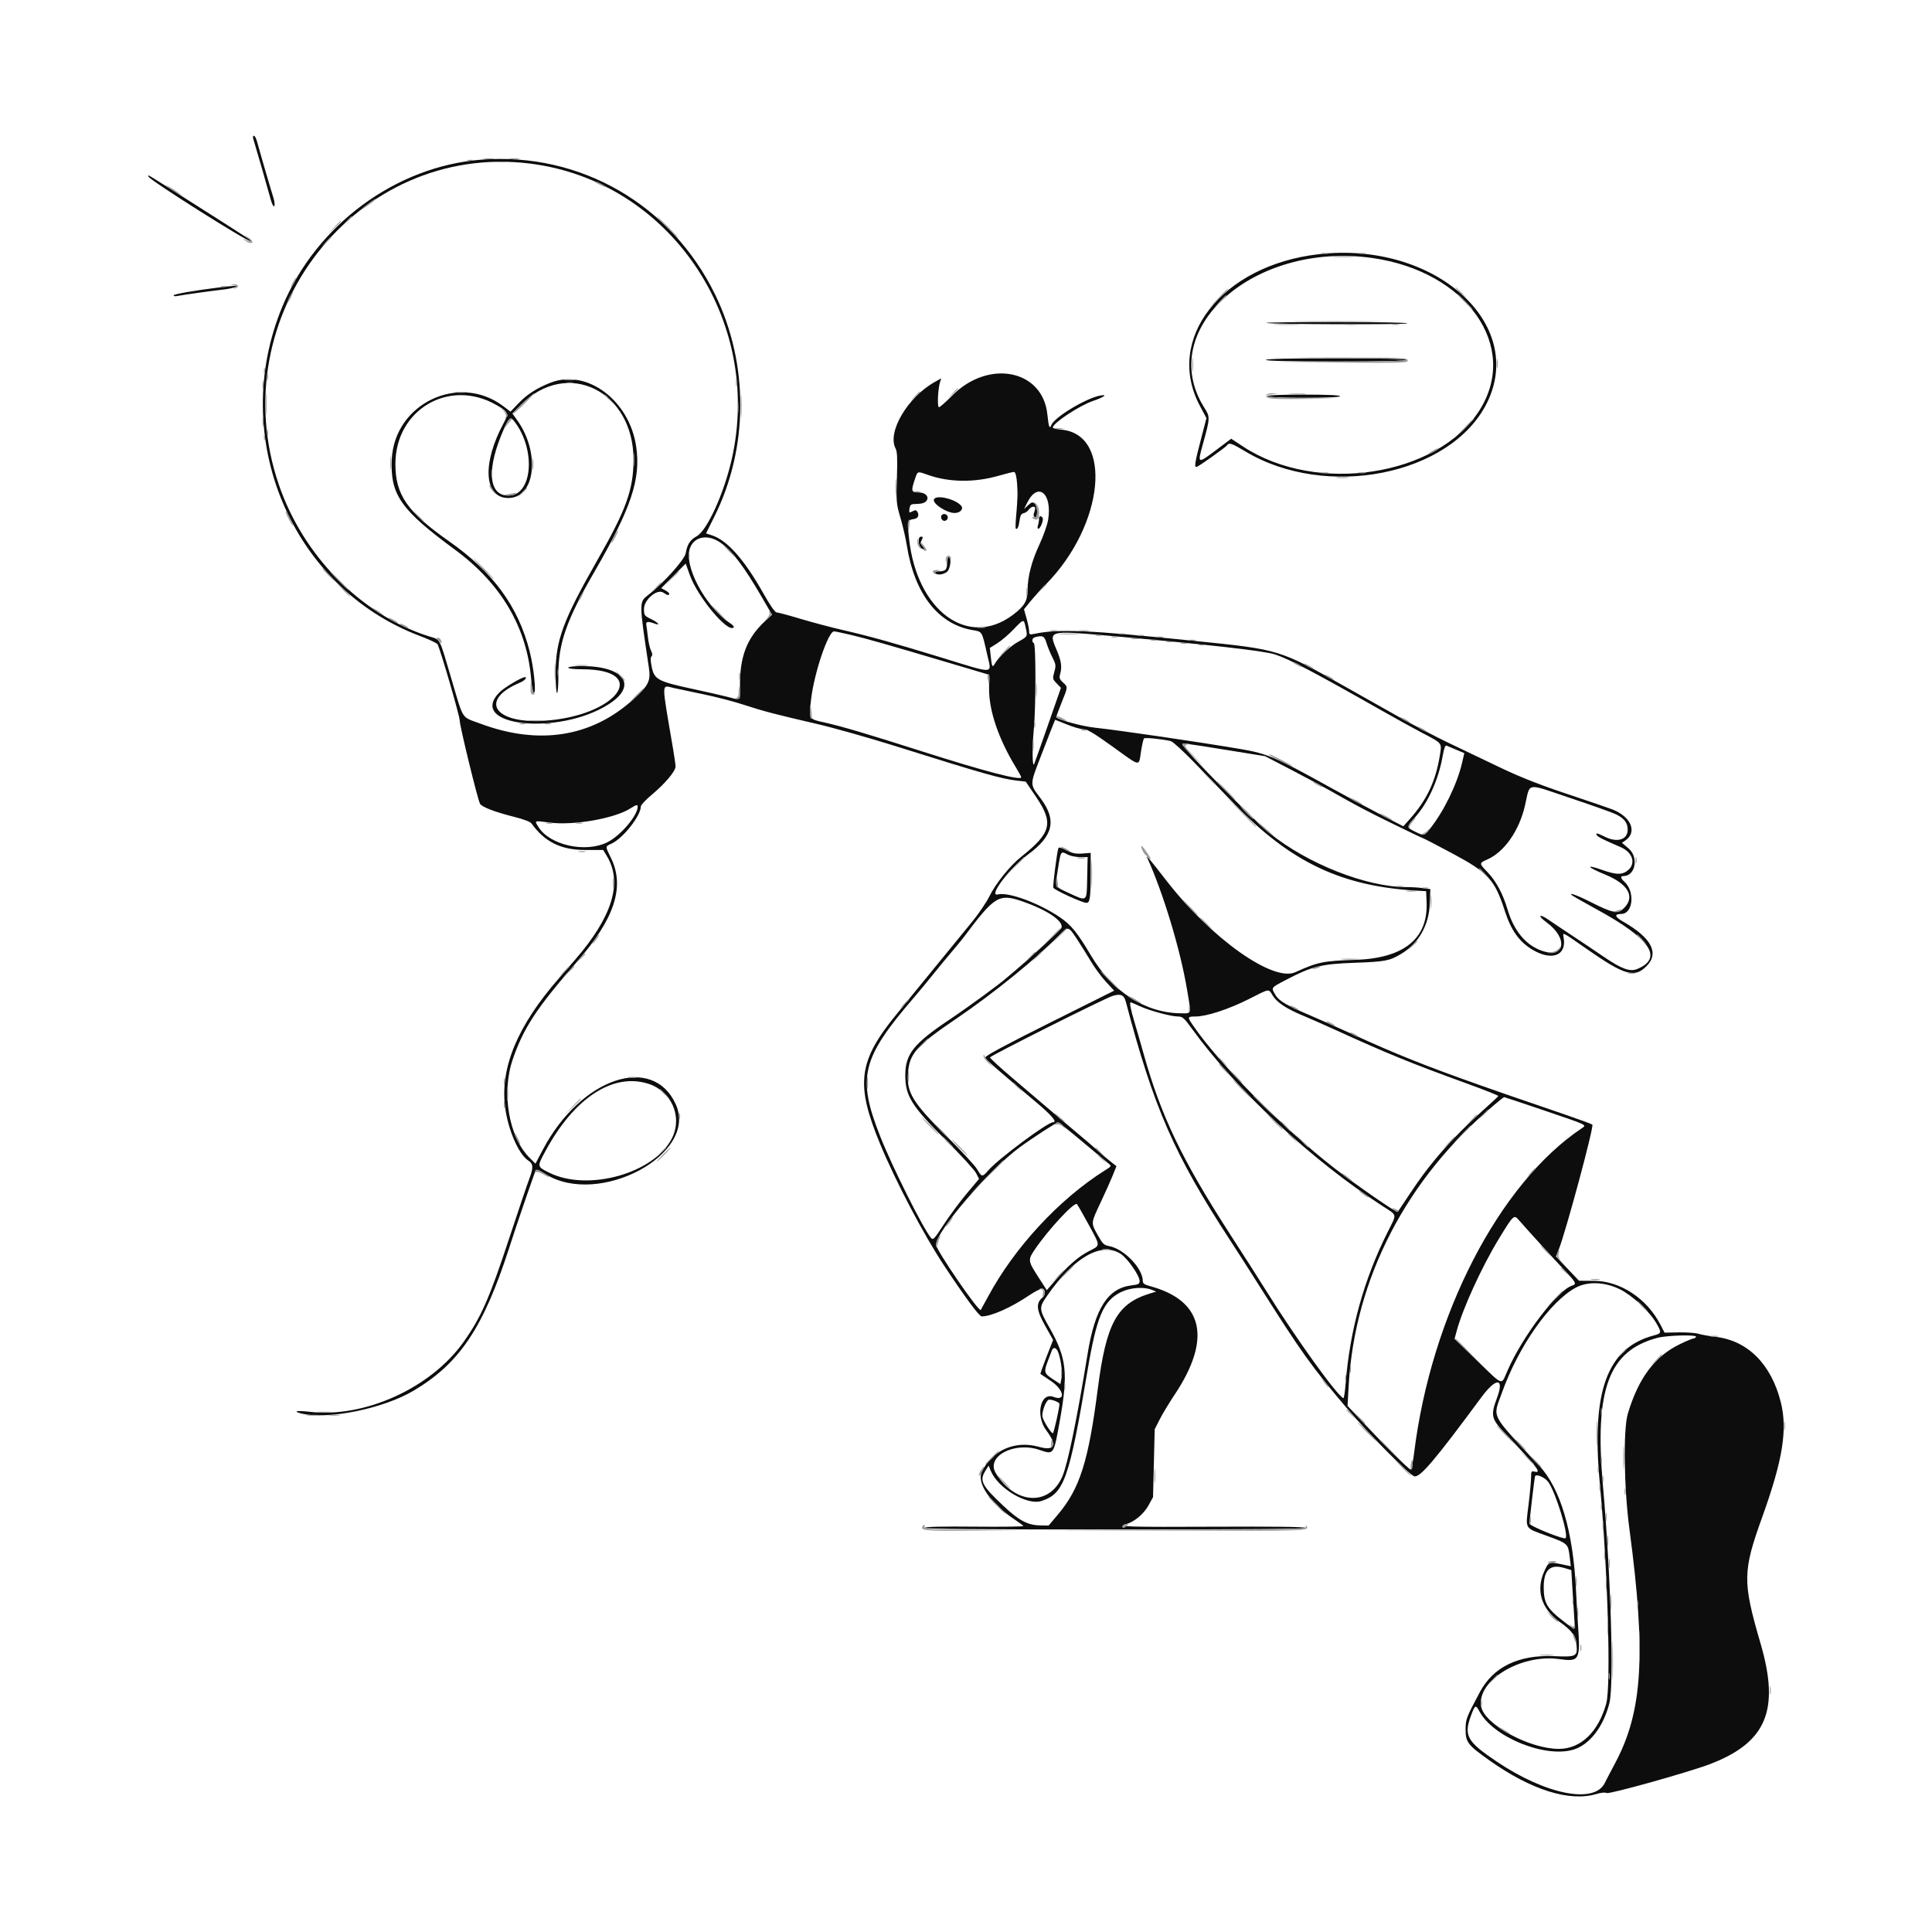 <svg width="655" height="655" viewBox="0 0 655 655" fill="none" xmlns="http://www.w3.org/2000/svg">
<path fill-rule="evenodd" clip-rule="evenodd" d="M85.833 46.957C86.951 50.636 91.207 65.423 91.648 67.159C91.946 68.336 92.398 69.528 92.651 69.808C93.28 70.501 93.243 68.708 92.584 66.661C91.738 64.021 87.883 50.779 87.24 48.295C86.915 47.045 86.403 46.022 86.1 46.022C85.797 46.022 85.677 46.443 85.833 46.957ZM163.215 54.129C134.2 56.355 107.237 76.255 95.723 103.939C77.336 148.156 98.651 199.13 142.43 215.637C145.474 216.785 148.135 218.041 148.344 218.429C149.315 220.232 155.893 242.866 155.859 244.287C155.818 245.974 161.9 270.923 162.73 272.475C163.328 273.594 167.809 275.311 174.449 276.972C177.579 277.753 179.791 278.606 180.209 279.19C184.674 285.442 190.205 288.167 198.431 288.167H204.499L205.749 290.239C211.162 299.207 207.606 310.812 194.985 325.36C194.347 326.095 191.787 329.036 189.295 331.893C175.511 347.708 169.598 361.837 171.21 375.1C172.154 382.857 175.82 391.371 179.124 393.478C180.805 394.549 180.88 395.854 179.477 399.561C178.713 401.574 175.702 410.485 172.782 419.365C165.926 440.212 163.098 446.64 157.061 455.101C145.952 470.667 123.449 480.826 104.939 478.633C100.778 478.14 99.098 478.448 101.987 479.173C110.995 481.433 129.87 477.626 140.265 471.451C155.788 462.229 163.814 450.26 172.558 423.289C175.108 415.422 178.009 406.881 181.055 398.271C181.807 396.149 181.839 396.149 185.047 398.122C203.179 409.278 236.696 391.3 229.14 374.47C221.349 357.113 196.926 365.372 184.07 389.712L181.532 394.515L179.463 392.438C172.506 385.451 169.963 370.512 173.811 359.222C177.459 348.517 181.987 341.638 195.729 325.925C208.319 311.526 211.879 300.707 207.208 291.035C205.108 286.69 205.094 287.068 207.42 285.965C211.305 284.121 217.263 276.525 217.263 273.417C217.263 272.924 218.939 271.126 220.987 269.42C225.435 265.714 229.039 261.432 229.027 259.868C229.021 259.246 228.647 256.568 228.195 253.919C224.177 230.342 224.159 232.31 228.385 233.244C230.067 233.616 234.765 234.611 238.826 235.454C242.885 236.299 248.785 237.835 251.936 238.867C258.735 241.096 262.766 242.155 276.662 245.363C282.402 246.688 294.442 250.081 303.419 252.9C333.248 262.272 339.392 264.019 344.722 264.646L347.762 265.005L351.252 270.165C357.266 279.059 356.454 282.328 346.199 290.484C342.398 293.506 337.52 299.586 335.389 303.954C334.456 305.867 331.836 309.72 329.567 312.517C325.114 318.004 309.479 337.135 304.166 343.595C290.933 359.685 289.926 367.429 298.403 387.876C303.699 400.652 313.097 418.512 320.077 429.071C327.174 439.803 331.98 446.299 332.825 446.299C336.028 446.299 342.696 443.348 348.81 439.225C350.965 437.771 353.073 436.713 353.492 436.875C354.493 437.258 354.471 439.033 353.456 439.875C351.146 441.793 351.347 444.131 354.271 449.353L357.031 454.28L354.805 459.974C353.58 463.106 352.655 465.728 352.749 465.802C352.842 465.874 354.424 466.943 356.263 468.176C360.743 471.181 361.416 475.193 357.17 473.58C352.677 471.87 350.975 479.979 354.773 485.008C358.522 489.974 357.566 492.02 352.195 490.511C344.129 488.248 336.426 491.627 332.861 498.989C331.035 502.762 335.809 509.721 343.909 515.099C345.454 516.124 346.826 517.137 346.958 517.35C347.091 517.565 339.721 517.666 330.582 517.576C319.439 517.466 313.779 517.599 313.401 517.977C313.006 518.374 332.349 518.542 378.069 518.542C422.578 518.542 443.129 518.367 442.754 517.994C442.39 517.628 431.881 517.494 411.342 517.592C382.936 517.727 378.326 517.596 381.682 516.747C384.437 516.052 387.716 513.355 389.307 510.476L390.912 507.571L391.192 496.066L391.472 484.561L393.192 481.176C394.138 479.314 396.377 475.602 398.166 472.926C410.942 453.827 408.001 440.876 389.786 436.004C387.973 435.518 387.434 435.121 387.434 434.273C387.434 430.004 381.069 423.402 376.055 422.47C374.275 422.139 373.823 421.709 372.176 418.761C369.808 414.527 369.785 414.785 373.155 407.643C374.721 404.328 376.564 400.207 377.254 398.484L378.506 395.353L376.684 393.935C375.682 393.156 373.656 391.435 372.184 390.11C370.712 388.785 367.34 385.897 364.691 383.692C362.043 381.487 358.056 378.115 355.834 376.201C353.61 374.285 348.124 369.612 343.641 365.816C339.159 362.018 335.56 358.721 335.643 358.486C335.866 357.856 374.463 338.496 377.18 337.651C379.933 336.796 381.072 337.289 381.68 339.596C391.173 375.67 398.024 391.323 417.16 420.669C419.58 424.379 423.901 431.123 426.764 435.654C441.201 458.503 444.675 463.358 456.727 477.546C463.992 486.098 477.837 500.073 479.47 500.5C481.422 501.011 486.401 495.15 502.221 473.724C507.261 466.897 510.124 467.028 507.512 473.965C505.311 479.812 505.588 481.065 510.139 485.827C521.287 497.492 522.916 499.621 520.147 498.897C519.204 498.65 519.076 498.881 519.076 500.842C519.076 502.066 518.694 506.2 518.228 510.03C517.172 518.691 516.672 517.832 524.414 520.682C531.613 523.333 531.621 523.342 532.168 527.85L532.551 531.002L530.764 530.617C525.025 529.379 525.11 529.356 523.638 532.52C520.582 539.083 522.479 545.405 528.865 549.938C532.926 552.822 534.182 554.564 534.488 557.742C534.855 561.567 534.375 561.807 526.964 561.482C514.866 560.952 506.287 565.09 501.715 573.66C497.075 582.359 496.886 582.848 496.878 586.29C496.867 590.656 497.579 591.588 504.935 596.803C519.137 606.874 532.145 610.953 541.285 608.203C542.846 607.733 544.2 607.607 544.716 607.883C545.607 608.361 572.629 600.795 579.727 598.082C598.845 590.774 603.469 579.813 596.916 557.338C590.726 536.103 590.769 532.877 597.489 514.195C604.416 494.939 606.073 484.61 603.723 475.324C600.476 462.484 592.551 454.526 581.737 453.244C579.501 452.978 576.831 452.505 575.801 452.191C574.771 451.876 571.768 451.66 569.126 451.711L564.323 451.803L562.904 449.055C558.348 440.239 549.34 434.294 540.449 434.237L535.331 434.206L531.424 430.093L527.517 425.979L528.42 423.723C530.828 417.705 540.472 381.894 539.851 381.274C539.658 381.081 535.325 379.492 530.224 377.743C511.337 371.269 507.966 370.104 501.686 367.882C483.233 361.354 473.35 357.406 458.723 350.715C453.931 348.522 447.429 345.63 444.275 344.289C436.033 340.782 433.61 339.355 432.39 337.286C430.9 334.762 430.789 334.921 435.997 332.201C444.838 327.584 447.892 326.82 459.142 326.414C469.579 326.036 470.965 325.781 474.832 323.514C480.903 319.958 484.464 313.776 484.744 306.307L484.926 301.438L482.394 301.09C481.002 300.899 478.477 300.743 476.786 300.743C463.275 300.743 443.199 292.818 430.391 282.426C425.041 278.087 401.538 254.21 400.878 252.445C400.646 251.823 401.189 251.89 417.395 254.508L428.894 256.367L437.73 260.967C442.59 263.497 448.493 266.66 450.848 267.998C459.998 273.199 462.947 274.756 472.378 279.376C477.744 282.004 482.257 284.154 482.407 284.154C482.558 284.154 486.956 286.438 492.183 289.228C504.658 295.89 506.741 298.172 510.237 309.011C512.32 315.463 515.136 319.371 519.611 322.014C526.091 325.843 531.099 323.978 530.144 318.094C529.787 315.892 529.125 315.586 537.806 321.631C550.827 330.698 554.114 331.653 558.204 327.562C562.625 323.143 559.915 317.97 550.295 312.466C547.405 310.814 547.179 309.872 549.666 309.849C553.673 309.812 554.392 302.258 550.704 298.921C549.367 297.709 549.262 296.998 550.423 296.998C554.462 296.998 555.636 290.651 552.149 287.666L549.902 285.742L551.074 284.92C555.15 282.066 552.966 276.891 546.637 274.411C545.459 273.949 538.595 271.604 531.385 269.202C522.199 266.14 515.47 263.493 508.909 260.364C503.759 257.906 495.812 254.107 491.25 251.923C486.688 249.738 478.982 245.713 474.125 242.977C469.27 240.243 461.443 235.831 456.735 233.177C433.523 220.087 434.059 220.252 405.095 217.293C368.714 213.577 359.046 213.152 350.644 214.896C349.081 215.22 348.905 215.131 348.905 214.021C348.905 213.34 348.512 211.387 348.034 209.679L347.161 206.572L349.223 204.024C350.356 202.623 352.819 199.911 354.694 197.998C374.414 177.875 377.38 147.133 359.742 145.657C358.197 145.53 356.932 145.2 356.932 144.929C356.932 143.448 365.909 137.529 370.602 135.914C374.367 134.621 375.71 133.597 372.97 134.111C368.117 135.025 357.442 141.47 356.428 144.1C355.84 145.623 355.531 144.791 355.084 140.479C353.512 125.298 335.118 121.679 322.807 134.129C320.667 136.294 318.654 138.064 318.332 138.064C317.696 138.064 317.963 131.87 318.697 129.554L319.105 128.269L316.871 129.525C307.678 134.691 300.73 146.499 303.622 152.04C304.189 153.126 304.292 155.377 304.08 161.995C303.82 170.172 303.873 170.768 305.282 175.578C306.093 178.343 307.059 182.534 307.431 184.887C310.01 201.216 317.98 211.547 329.571 213.589C333.126 214.214 332.812 213.697 334.72 222.079C336.223 228.687 337.631 228.613 319.059 222.898C303.417 218.086 294.757 215.672 285.492 213.543C281.666 212.664 275.305 210.974 271.355 209.788C267.405 208.601 263.783 207.63 263.307 207.63C262.755 207.63 261.119 205.285 258.825 201.209C252.326 189.665 246.527 183.136 241.287 181.46L239.36 180.842L242.212 175.106C253.819 151.768 253.921 123.471 242.481 99.93C227.637 69.382 196.783 51.553 163.215 54.129ZM179.514 55.436C226.823 61.216 258.895 108.193 248.05 155.82C245.433 167.308 239.764 179.775 236.25 181.766C233.933 183.081 233.008 184.494 232.484 187.523C232.099 189.752 225.024 197.635 219.721 201.745C216.633 204.137 216.631 204.021 219.975 226.266C220.669 230.883 219.946 232.355 214.609 237.185C200.564 249.897 182.706 252.725 162.948 245.366C156.214 242.858 157.308 244.536 153.049 230.187C148.677 215.461 149.55 217.067 145.148 215.649C122.305 208.29 102.743 188.422 94.497 164.205C75.002 106.965 120.879 48.27 179.514 55.436ZM50.388 59.923C50.776 61.089 84.321 82.283 84.885 81.719C85.165 81.438 85.941 81.95 66.915 69.853C48.316 58.025 50.116 59.107 50.388 59.923ZM447.111 86.175C414.258 89.922 394.698 114.882 406.807 137.609L409.021 141.762L407.299 148.341C405.019 157.044 404.777 158.634 405.789 158.246C406.878 157.829 415.67 151.546 416.069 150.901C416.649 149.962 417.684 150.323 422.19 153.031C449.63 169.522 491.785 161.138 504.039 136.754C517.674 109.619 486.264 81.71 447.111 86.175ZM465.305 87.474C497.296 92.023 515.228 117.486 501.622 139.042C487.443 161.508 446.366 167.824 421.417 151.375L417.415 148.736L412.411 152.497C405.925 157.372 405.93 157.374 407.829 150.506C410.274 141.67 410.287 141.37 408.36 138.331C391.464 111.691 424.998 81.741 465.305 87.474ZM74.383 97.434C65.469 98.559 58.865 99.716 58.865 100.15C58.865 100.412 59.407 100.505 60.068 100.356C61.503 100.037 71.189 98.681 75.721 98.163C79.07 97.783 81.742 96.845 79.199 96.943C78.464 96.971 76.296 97.192 74.383 97.434ZM429.305 109.475C429.806 109.976 476.809 110.124 477.117 109.624C477.272 109.372 466.509 109.167 453.198 109.167C439.887 109.167 429.135 109.305 429.305 109.475ZM429.176 122.01C429.176 122.359 437.47 122.546 452.988 122.546C468.507 122.546 476.801 122.359 476.801 122.01C476.801 121.661 468.507 121.475 452.988 121.475C437.47 121.475 429.176 121.661 429.176 122.01ZM186.745 129.708C182.221 131.447 178.804 133.609 176.036 136.481L173.066 139.564L170.682 137.751C155.649 126.32 133.651 136.821 132.818 155.828C132.295 167.737 135.901 172.874 154.238 186.352C169.892 197.859 178.636 212.71 180.081 230.241C180.292 232.815 180.711 234.922 181.011 234.922C181.861 234.922 180.988 226.411 179.565 220.814C175.694 205.59 167.21 194.006 152.245 183.513C138.094 173.59 134.051 167.768 134.051 157.318C134.051 138.79 152.389 128.108 168.353 137.339C172.371 139.661 172.547 140.114 170.744 143.456C163.347 157.157 164.079 168.834 172.334 168.834C181.492 168.834 183.243 153.53 175.348 142.464L173.716 140.175L176.596 137.259C192.252 121.404 214.881 132.507 214.774 155.99C214.729 166.002 212.304 172.75 202.688 189.608C190.839 210.378 188.367 217.07 188.367 228.367C188.367 231.973 188.586 234.922 188.854 234.922C189.123 234.922 189.328 232.214 189.308 228.903C189.243 218.248 192.008 210.296 201.447 193.985C214.028 172.247 217.3 162.453 215.682 151.38C213.392 135.734 199.038 124.982 186.745 129.708ZM429.709 134.318C429.709 134.66 434.17 134.853 442.019 134.853C449.867 134.853 454.326 134.66 454.326 134.318C454.326 133.977 449.867 133.782 442.019 133.782C434.17 133.782 429.709 133.977 429.709 134.318ZM174.274 142.746C181.797 152.243 180.61 168.03 172.371 168.03C165.419 168.03 164.868 158.723 171.009 145.038C172.545 141.618 173.08 141.241 174.274 142.746ZM314.675 161.032C321.864 163.557 330.413 163.645 338.612 161.279C341.045 160.578 343.359 160.003 343.755 160.003C344.83 160.003 345.272 166.707 344.633 173.341C344.338 176.41 344.216 179.038 344.36 179.183C344.877 179.699 345.362 178.681 345.66 176.457C345.886 174.764 346.228 174.148 347.027 173.994C347.612 173.881 348.409 173.338 348.796 172.784C349.706 171.486 351.268 171.433 350.906 172.714C350.761 173.228 350.551 173.981 350.441 174.386C350.333 174.79 350.545 175.232 350.911 175.366C351.917 175.735 351.782 171.541 350.762 170.693C350.083 170.13 349.708 170.233 348.557 171.297L347.168 172.579L348.311 170.313C351.912 163.174 356.805 167.307 355.341 176.252C355.059 177.978 353.731 181.74 352.388 184.608C349.762 190.228 348.394 195.498 348.38 200.057C348.368 203.721 347.31 205.51 343.416 208.444C328.224 219.9 310.837 207.145 308.196 182.607C307.563 176.742 307.683 176.259 309.835 175.969C311.246 175.781 311.754 174.666 310.978 173.46C310.609 172.887 310.267 172.868 309.334 173.367C308.238 173.953 308.169 173.893 308.33 172.486C308.453 171.412 308.813 170.958 309.573 170.919C310.162 170.889 311.14 170.829 311.746 170.786C315.54 170.513 315.245 166.961 311.428 166.961C308.957 166.961 308.813 166.455 310.159 162.507C311.143 159.617 310.886 159.7 314.675 161.032ZM316.625 169.313C316.08 170.732 320.927 173.917 323.634 173.917C325.525 173.917 326.77 172.565 325.874 171.482C323.955 169.164 317.284 167.598 316.625 169.313ZM319.511 174.43C318.625 174.977 319.141 176.593 320.202 176.593C320.621 176.593 321.096 176.249 321.256 175.83C321.646 174.818 320.442 173.853 319.511 174.43ZM352.241 175.925C352.274 176.439 352.121 177.402 351.904 178.065C351.681 178.743 351.73 179.269 352.015 179.269C352.717 179.269 353.903 176.249 353.474 175.555C352.924 174.666 352.177 174.89 352.241 175.925ZM244.199 183.94C248.199 186.713 252.132 191.881 258.226 202.362L261.731 208.395L259.406 210.555C253.153 216.365 250.755 222.643 250.873 232.916C250.926 237.56 251.089 237.428 246.73 236.275C245.093 235.841 239.809 234.637 234.988 233.602C223.157 231.059 221.862 230.382 220.989 226.266C220.522 224.069 220.486 222.923 220.873 222.536C221.257 222.151 221.215 221.565 220.73 220.632C220.345 219.89 219.861 217.806 219.654 215.999C219.448 214.192 219.201 212.294 219.104 211.778C218.908 210.722 219.748 210.592 221.776 211.364C224.082 212.24 223.304 211.129 220.742 209.885C218.442 208.768 218.333 208.611 218.333 206.413C218.333 203.283 222.852 199.495 224.888 200.921C226.196 201.838 226.895 201.969 226.895 201.3C226.895 201.056 226.284 200.528 225.538 200.129L224.179 199.402L228.326 195.229L232.474 191.057L233.856 194.93C236.532 202.426 246.804 214.716 248.726 212.719C248.934 212.505 248.504 211.935 247.77 211.452C239.036 205.699 231.51 191.506 234.028 185.539C235.605 181.803 240.097 181.098 244.199 183.94ZM311.446 183.443C311.446 184.939 312.276 186.225 313.241 186.225C313.522 186.225 313.334 185.765 312.825 185.2C312.083 184.381 312.016 183.949 312.492 183.059C312.977 182.154 312.934 181.944 312.268 181.944C311.724 181.944 311.446 182.452 311.446 183.443ZM321.078 190.985C321.078 193.196 320.501 193.718 318.06 193.718C317.313 193.718 316.879 193.95 317.064 194.252C317.56 195.054 319.614 194.897 320.96 193.955C322.201 193.084 322.743 188.9 321.613 188.9C321.318 188.9 321.078 189.839 321.078 190.985ZM347.751 212.831C348.403 215.885 348.496 215.718 345.025 217.676C342.339 219.192 338.489 222.846 337.258 225.048C336.475 226.445 336.266 226.068 335.897 222.615L335.583 219.671L338.096 218.09C339.48 217.223 341.935 215.133 343.554 213.448C347.145 209.711 347.088 209.72 347.751 212.831ZM288.167 215.174C293.324 216.376 301.279 218.639 322.191 224.858L335.345 228.769L335.324 233.584C335.291 240.97 338.53 250.482 344.327 260.025C345.373 261.748 346.23 263.315 346.23 263.507C346.23 264.751 333.783 261.504 312.517 254.711C293.582 248.666 285.279 246.211 279.171 244.859C274.173 243.75 274.211 243.819 274.971 237.159C275.984 228.287 280.782 214.054 282.76 214.052C283.086 214.051 285.519 214.557 288.167 215.174ZM374.316 215.39C409.124 218.462 428.54 220.633 432.262 221.87C437.245 223.524 445.536 227.888 468.942 241.176C473.411 243.712 479.357 246.991 482.152 248.458C489.116 252.113 488.862 251.785 488.135 256.185C486.685 264.974 483.727 271.213 477.919 277.733L475.774 280.14L468.127 276.189C463.922 274.014 455.993 269.745 450.511 266.701C432.664 256.793 429.534 255.458 420.613 253.948C405.835 251.451 380.167 247.687 371.113 246.689C366.913 246.228 359.382 244.207 358.108 243.2C358.02 243.129 358.802 240.95 359.847 238.358C362.118 232.728 362.1 232.964 360.358 231.349C359.222 230.296 359.046 229.795 359.392 228.611C360.132 226.08 359.823 224.059 358.069 219.972C355.452 213.876 355.855 213.761 374.316 215.39ZM354.768 217.932C355.141 219.183 356.043 221.385 356.774 222.824C357.99 225.23 358.044 225.636 357.438 227.799C356.808 230.056 356.841 230.221 358.234 231.675L359.69 233.195L355.331 245.697C352.934 252.575 350.813 258.561 350.618 259.003C349.976 260.451 349.891 253.508 350.474 247.469C351.208 239.876 351.234 218.513 350.51 218.066C349.65 217.534 349.894 216.292 350.911 216.027C353.523 215.344 354.075 215.616 354.768 217.932ZM192.647 226.36C192.647 226.674 194.51 226.895 197.17 226.895C220.941 226.895 209.233 242.846 184.353 244.356C167.384 245.384 162.345 237.251 176.331 231.407C177.89 230.755 178.913 229.571 177.916 229.571C176.884 229.571 170.96 233.1 169.439 234.621C157.858 246.201 189.503 249.652 206.507 238.662C216.273 232.35 211.619 225.824 197.351 225.824C194.571 225.824 192.647 226.044 192.647 226.36ZM361.748 245.625C363.89 246.508 366.402 247.23 367.331 247.23C368.627 247.23 370.915 248.595 377.195 253.117C386.922 260.12 386.024 259.956 386.815 254.872C387.169 252.599 387.636 250.562 387.852 250.344C388.21 249.986 393.987 250.562 396.94 251.253C397.606 251.409 401.219 254.711 404.967 258.594C408.715 262.477 414.672 268.642 418.204 272.295C437.717 292.476 454.929 300.607 481.083 302.004L483.49 302.132L483.652 305.852C484.189 318.253 475.97 324.887 459.41 325.419C448.664 325.763 446.669 326.175 439.151 329.604C431.617 333.041 410.646 318.153 395.484 298.603C389.646 291.075 388.376 289.566 388.957 290.843C394.349 302.707 400.131 321.828 402.414 335.347C403.901 344.162 404.05 343.557 400.411 343.534C388.405 343.461 377.213 336.298 369.919 324.022C365.231 316.131 363.152 313.566 359.34 310.983C352.205 306.142 341.887 302.341 338.317 303.237C334.88 304.1 342.233 294.341 348.499 289.723C357.08 283.399 358.314 278.164 352.945 270.869C348.959 265.455 348.914 266.724 353.518 254.728C355.778 248.838 357.677 244.02 357.741 244.02C357.804 244.02 359.606 244.742 361.748 245.625ZM493.711 254.178L496.441 255.334L495.681 258.619C494.035 265.742 489.545 274.989 484.856 280.91C482.855 283.437 482.748 283.456 479.67 281.919C476.788 280.481 476.789 280.371 479.709 277.126C484.173 272.159 487.738 264.234 489.134 256.161C489.537 253.832 489.986 252.606 490.374 252.768C490.708 252.909 492.211 253.542 493.711 254.178ZM547.921 276.1C550.747 277.543 551.826 278.976 551.826 281.28C551.826 284.735 548.24 285.801 543.961 283.62C541.533 282.382 540.639 282.249 541.47 283.251C541.993 283.882 543.604 284.679 549.493 287.224C553.37 288.899 554.641 292.52 552.162 294.83C550.203 296.653 548.138 296.684 543.27 294.96C537.265 292.834 537.96 293.948 544.246 296.525C551.978 299.695 554.423 304.01 550.634 307.798C548.49 309.941 546.851 309.651 539.211 305.783C534.64 303.47 531.38 302.312 533.034 303.591C533.396 303.871 537.853 306.399 541.299 308.279C559.602 318.266 564.029 324.801 555.017 328.535C552.612 329.531 549.709 328.468 543.802 324.431C540.946 322.478 536.08 319.216 532.99 317.18C529.9 315.145 526.343 312.762 525.086 311.886C521.747 309.56 521.092 310.334 524.365 312.738C531.809 318.202 530.532 325.117 522.6 322.285C517.213 320.362 513.196 315.469 511.065 308.235C509.518 302.983 507.176 298.642 504.288 295.67C501.417 292.716 501.416 292.623 504.227 291.388C509.994 288.857 515.007 281.702 516.993 273.168C518.88 265.064 516.942 265.385 532.497 270.597C539.92 273.083 546.861 275.56 547.921 276.1ZM216.193 273.469C216.193 276.475 210.447 283.251 205.978 285.516C198.555 289.277 186.29 286.544 182.481 280.281C181.162 278.111 180.967 278.18 186.405 278.883C194.545 279.932 208.475 277.466 213.785 274.032C215.647 272.829 216.193 272.701 216.193 273.469ZM358.809 287.553C358.287 289.258 356.878 300.365 357.108 300.964C357.394 301.709 366.965 306.095 368.305 306.095C369.51 306.095 369.761 304.437 369.769 296.419L369.775 289.15L366.965 289.368C364.74 289.541 363.622 289.312 361.576 288.262C359.88 287.391 358.933 287.149 358.809 287.553ZM362.089 289.77C362.932 290.209 364.773 290.571 366.179 290.573L368.736 290.576L368.587 297.666C368.411 305.975 368.754 305.711 362.102 302.639C357.578 300.548 357.709 300.815 358.552 295.392C359.667 288.226 359.534 288.437 362.089 289.77ZM346.642 305.61C355.727 308.736 361.483 312.916 359.562 314.994C357.82 316.881 347.661 326.177 344.438 328.838C343.012 330.015 341.568 331.237 341.227 331.551C339.259 333.379 328.145 341.502 321.82 345.735C309.768 353.802 306.946 357.345 306.915 364.449C306.884 371.496 309.021 374.942 320.498 386.365C325.674 391.515 330.361 396.619 330.913 397.706L331.916 399.683L327.733 404.662C325.432 407.402 321.944 412.106 319.981 415.118C316.707 420.14 316.345 420.518 315.622 419.667C313.003 416.591 302.484 395.563 298.429 385.294C290.506 365.233 292.048 358.873 309.846 338.203C311.493 336.29 314.384 332.797 316.27 330.443C318.155 328.088 321.034 324.597 322.668 322.684C324.302 320.772 326.116 318.566 326.703 317.783C337.246 303.701 338.632 302.854 346.642 305.61ZM365.054 318.269C366.364 320.256 368.498 323.673 369.798 325.864C371.098 328.055 373.417 331.201 374.948 332.855L377.734 335.863L355.83 346.8C341.013 354.198 333.97 357.982 334.058 358.5C334.183 359.223 336.2 361.002 351.042 373.478C356.572 378.127 358.57 380.478 356.99 380.478C355.138 380.478 338.573 392.779 335.142 396.702C332.995 399.157 332.881 399.147 331.25 396.383C330.516 395.14 325.789 390.03 320.747 385.027C309.473 373.843 307.359 370.394 307.821 363.946C308.305 357.163 310.58 354.606 324.557 345.119C336.781 336.822 351.578 324.81 359.05 317.113C362.113 313.96 362.231 313.981 365.054 318.269ZM431.576 337.656C433.029 339.956 436.295 342.079 442.019 344.438C443.931 345.226 448.628 347.299 452.453 349.041C470.49 357.26 478.292 360.443 497.404 367.378C503.29 369.513 508.046 371.408 507.97 371.586C507.897 371.765 505.612 373.899 502.896 376.329C492.187 385.905 484.841 394.281 477.899 404.826C475.769 408.063 473.956 410.785 473.871 410.873C473.508 411.25 459.984 401.911 452.471 396.097C435.256 382.771 413.233 360.535 404.428 347.587C402.502 344.758 402.542 344.625 405.301 344.625C408.989 344.625 416.478 342.187 423.243 338.786C430.789 334.992 429.963 335.103 431.576 337.656ZM386.481 341.145C389.884 342.704 397.036 344.625 399.435 344.625C400.893 344.625 401.466 345.134 404.099 348.771C419.161 369.577 444.629 393.278 468.641 408.833C473.858 412.214 473.668 411.263 470.424 417.754C462.296 434.023 457.609 451.02 456.168 469.466C455.967 472.054 455.634 474.1 455.433 474.015C453.265 473.095 439.615 454.121 429.477 437.94C425.951 432.313 423.428 428.36 417.047 418.473C400.724 393.178 393.616 378.339 387.698 357.199C386.709 353.667 385.286 348.732 384.537 346.23C383.272 342 382.869 339.807 383.357 339.807C383.468 339.807 384.875 340.41 386.481 341.145ZM219.875 367.448C227.63 369.952 231.384 378.467 227.915 385.684C222.135 397.708 199.375 404.166 186.131 397.541C182.044 395.496 182.054 395.556 184.926 390.234C194.682 372.164 207.866 363.569 219.875 367.448ZM523.507 376.473C538.503 381.564 538.028 381.338 536.227 382.543C508.211 401.286 485.15 446.003 479.406 492.722C479.034 495.738 478.5 498.206 478.219 498.206C477.665 498.206 469.216 489.807 461.579 481.667L456.854 476.632L457.228 469.91C459.255 433.443 476.874 399.465 506.711 374.488C508.362 373.106 509.796 371.961 509.898 371.945C509.999 371.929 516.124 373.967 523.507 376.473ZM366.924 387.033C371.202 390.639 375.2 393.981 375.808 394.462C376.895 395.322 376.877 395.356 374.547 396.824C359.066 406.573 343.909 422.958 334.967 439.61C333.703 441.965 332.596 443.985 332.506 444.101C331.857 444.935 317.333 423.76 317.333 421.982C317.333 417.522 335.347 396.573 345.745 388.941C350.042 385.785 358.026 380.604 358.707 380.527C358.948 380.499 362.646 383.427 366.924 387.033ZM369.016 415.052C373.183 422.744 373.178 422.108 369.084 424.224C365.529 426.063 362.161 429.007 357.64 434.227L354.887 437.409L352.151 433.158C348.432 427.381 348.406 427.173 350.938 423.462C355.529 416.737 364.241 407.372 365.104 408.235C365.366 408.497 367.126 411.564 369.016 415.052ZM514.827 413.523C516.982 416.033 527.152 427.211 530.396 430.635C534.369 434.827 534.622 435.346 532.962 435.873C527.991 437.45 516.166 453.026 511.077 464.7C508.869 469.763 509.881 470.094 500.828 461.339L493.138 453.905L493.827 451.328C495.86 443.726 502.3 429.621 508.074 420.12C513.021 411.982 513.283 411.725 514.827 413.523ZM379.984 425.124C382.328 426.677 386.352 432.477 386.36 434.317C386.363 435.279 385.955 435.496 383.634 435.771C375.58 436.725 371.233 443.53 368.7 459.142C365.172 480.885 362.004 496.272 360.178 500.535C355.819 510.7 344.225 510.157 337.625 499.477C334.125 493.814 343.791 488.628 352.398 491.55C357.34 493.228 357.203 493.428 359.346 481.441C362.181 465.594 361.598 460.347 355.878 450.254C352.2 443.762 352.169 443.399 354.948 439.384C364.051 426.228 373.51 420.841 379.984 425.124ZM549.206 437.109C553.333 439.141 559.205 444.599 561.499 448.534C563.408 451.811 563.364 452.037 560.683 452.749C544.837 456.962 539.46 471.639 542.365 502.755C545.05 531.547 546.226 571.561 544.56 577.549C541.87 587.221 535.89 592.934 528.47 592.919C518.48 592.899 503.29 584.637 502.159 578.607C500.515 569.845 515.534 560.66 528.549 562.471C535.499 563.437 535.815 562.869 534.988 550.917C534.785 547.975 534.47 542.556 534.29 538.877C533.316 519.078 529.025 504.615 521.837 496.896C504.956 478.775 506.063 480.939 509.19 472.183C514.815 456.433 525.502 441.237 534.261 436.531C538.3 434.36 544.079 434.584 549.206 437.109ZM390.477 437.276L391.983 437.887L389.813 438.55C378.672 441.958 375.037 448.614 372.179 470.855C369.022 495.404 366.083 504.679 358.673 513.459L355.513 517.204L352.534 517.145C348.414 517.065 345.444 515.482 340.241 510.594C332.887 503.687 332.001 502.002 334.009 498.742L335.162 496.868L335.905 498.669C338.352 504.584 348.187 510.443 353.05 508.886C360.761 506.415 362.475 501.574 368.683 464.762C371.793 446.322 374.028 441.052 380.002 438.075C383.114 436.525 387.747 436.171 390.477 437.276ZM574.998 453.255C574.817 453.55 574.406 453.791 574.086 453.791C573.767 453.791 571.754 454.634 569.614 455.662C561.053 459.781 555.546 467.098 551.893 479.209C550.274 484.58 550.547 504.394 552.434 518.524C558.096 560.906 556.909 580.299 547.583 597.741C546.245 600.242 544.652 603.289 544.043 604.513C540.46 611.701 524.026 608.408 507.324 597.154C497.255 590.369 496.179 588.391 498.781 581.44C500.076 577.977 500.317 577.877 501.604 580.268C506.281 588.951 523.736 596.05 533.376 593.188C538.873 591.555 543.575 585.501 545.633 577.405C547.228 571.135 546.109 533.72 543.419 503.399C540.549 471.017 545.391 457.951 561.887 453.573C565.286 452.671 575.512 452.423 574.998 453.255ZM358.96 459.008C359.857 462.035 360.211 465.458 359.836 467.457L359.5 469.247L356.888 467.539C353.975 465.635 353.831 465.104 355.243 461.436C355.785 460.028 356.379 458.453 356.564 457.938C357.129 456.358 358.334 456.895 358.96 459.008ZM359.173 475.925C359.258 477.041 357.271 485.899 356.937 485.899C356.353 485.899 353.816 481.915 353.436 480.4C353.094 479.036 354.394 475.237 355.421 474.603C356.045 474.217 359.127 475.304 359.173 475.925ZM524.948 502.488C527.445 506.032 531.855 520.391 530.778 521.468C530.182 522.063 518.542 517.362 518.542 516.526C518.542 515.288 520.19 501.245 520.42 500.517C520.731 499.536 523.815 500.878 524.948 502.488ZM530.314 531.585L532.723 532.302L533.085 538.398C533.285 541.752 533.563 546.242 533.704 548.376C534.01 552.975 534.259 552.882 530.141 549.715C524.468 545.358 523.366 543.475 523.361 538.133C523.355 532.242 525.559 530.165 530.314 531.585Z" fill="#0D0D0E"/>
<path fill-rule="evenodd" clip-rule="evenodd" d="M164.161 53.902C165.122 54.02 166.568 54.018 167.372 53.895C168.176 53.774 167.389 53.676 165.623 53.679C163.856 53.682 163.2 53.782 164.161 53.902ZM172.724 53.902C173.685 54.02 175.129 54.018 175.933 53.895C176.739 53.774 175.951 53.676 174.186 53.679C172.419 53.682 171.761 53.782 172.724 53.902ZM158.533 54.417C159.047 54.552 159.89 54.552 160.406 54.417C160.92 54.283 160.5 54.172 159.47 54.172C158.44 54.172 158.017 54.283 158.533 54.417ZM167.646 54.977C169.052 55.087 171.22 55.087 172.462 54.974C173.704 54.863 172.553 54.771 169.904 54.773C167.256 54.774 166.239 54.866 167.646 54.977ZM201.789 61.74C202.339 62.231 205.49 63.681 205.49 63.44C205.49 63.132 202.523 61.541 201.95 61.541C201.738 61.541 201.666 61.631 201.789 61.74ZM57.224 63.579C57.94 64.16 59.264 65.043 60.167 65.541L61.807 66.445L60.506 65.387C59.788 64.806 58.464 63.923 57.561 63.425L55.921 62.521L57.224 63.579ZM124.791 69.078C123.556 69.987 122.546 70.845 122.546 70.984C122.546 71.125 123.628 70.46 124.953 69.51C127.119 67.955 127.687 67.426 127.199 67.426C127.109 67.426 126.027 68.169 124.791 69.078ZM117.165 75.32L115.321 77.326L117.327 75.482C119.195 73.766 119.58 73.312 119.172 73.312C119.082 73.312 118.178 74.216 117.165 75.32ZM226.093 77.059C228.137 79.119 229.93 80.804 230.077 80.804C230.224 80.804 228.672 79.119 226.628 77.059C224.583 74.999 222.79 73.312 222.643 73.312C222.495 73.312 224.048 74.999 226.093 77.059ZM113.155 77.193L111.039 79.466L113.313 77.352C114.564 76.188 115.588 75.165 115.588 75.078C115.588 74.672 115.123 75.078 113.155 77.193ZM84.015 80.727C85.469 81.949 85.162 82.204 83.311 81.31C82.183 80.765 82.178 80.775 83.182 81.579C84.402 82.555 85.8 82.681 85.502 81.787C85.387 81.444 84.706 80.812 83.986 80.383L82.677 79.604L84.015 80.727ZM110.471 82.009L108.899 83.748L110.638 82.176C112.259 80.711 112.624 80.27 112.21 80.27C112.118 80.27 111.335 81.053 110.471 82.009ZM448.312 86C448.978 86.128 449.941 86.123 450.453 85.988C450.964 85.854 450.419 85.749 449.242 85.756C448.064 85.762 447.647 85.872 448.312 86ZM460.621 86C461.285 86.128 462.248 86.123 462.761 85.988C463.272 85.854 462.728 85.749 461.551 85.756C460.373 85.762 459.954 85.872 460.621 86ZM452.318 87.087C454.012 87.194 456.781 87.194 458.474 87.087C460.165 86.981 458.782 86.894 455.397 86.894C452.012 86.894 450.627 86.981 452.318 87.087ZM99.267 95.789C98.81 96.671 98.556 97.394 98.704 97.394C98.851 97.394 99.346 96.671 99.802 95.789C100.259 94.906 100.511 94.182 100.364 94.182C100.217 94.182 99.724 94.906 99.267 95.789ZM79.152 96.712C80.179 96.906 80.288 97.064 79.687 97.484C79.04 97.934 79.044 97.98 79.7 97.803C81.187 97.4 80.94 96.321 79.378 96.396C77.989 96.463 77.97 96.49 79.152 96.712ZM75.052 97.228C75.567 97.362 76.411 97.362 76.925 97.228C77.441 97.092 77.018 96.983 75.988 96.983C74.958 96.983 74.537 97.092 75.052 97.228ZM494.997 99.267C495.994 100.297 496.932 101.14 497.08 101.14C497.225 101.14 496.529 100.297 495.53 99.267C494.533 98.237 493.595 97.394 493.448 97.394C493.302 97.394 493.998 98.237 494.997 99.267ZM412.837 101.273L409.642 104.618L412.987 101.423C414.826 99.668 416.331 98.162 416.331 98.08C416.331 97.683 415.804 98.166 412.837 101.273ZM98.171 100.654C97.7 101.564 97.41 102.404 97.526 102.521C97.642 102.637 98.137 101.892 98.627 100.865C99.727 98.558 99.346 98.381 98.171 100.654ZM496.334 102.209C497.784 103.682 499.09 104.885 499.236 104.885C499.383 104.885 498.319 103.682 496.868 102.209C495.419 100.739 494.112 99.534 493.967 99.534C493.819 99.534 494.884 100.739 496.334 102.209ZM413.628 102.077L411.784 104.083L413.79 102.239C415.658 100.523 416.043 100.069 415.634 100.069C415.545 100.069 414.641 100.973 413.628 102.077ZM441.082 109.033C447.778 109.118 458.734 109.118 465.43 109.033C472.126 108.948 466.647 108.877 453.255 108.877C439.864 108.877 434.386 108.948 441.082 109.033ZM432.496 110.097C434.47 110.2 437.841 110.202 439.988 110.099C442.135 109.997 440.52 109.914 436.399 109.912C432.279 109.912 430.522 109.996 432.496 110.097ZM455.798 110.094C457.049 110.207 459.096 110.207 460.345 110.094C461.597 109.981 460.573 109.889 458.073 109.889C455.571 109.889 454.547 109.981 455.798 110.094ZM471.852 110.079C472.514 110.207 473.598 110.207 474.259 110.079C474.922 109.952 474.381 109.847 473.056 109.847C471.731 109.847 471.189 109.952 471.852 110.079ZM404.204 123.615C404.204 125.822 404.299 126.726 404.413 125.622C404.53 124.519 404.53 122.713 404.413 121.609C404.299 120.505 404.204 121.408 404.204 123.615ZM452.988 121.339C468.061 121.432 476.801 121.678 476.801 122.01C476.801 122.341 468.574 122.587 454.46 122.678L432.118 122.824L454.766 122.952C476.087 123.073 477.405 123.025 477.235 122.144C477.066 121.268 475.486 121.206 453.114 121.2L429.174 121.19L452.988 121.339ZM507.456 123.348C507.461 124.818 507.564 125.357 507.687 124.545C507.812 123.731 507.808 122.528 507.681 121.869C507.553 121.211 507.453 121.876 507.456 123.348ZM89.491 125.755C89.491 126.785 89.601 127.208 89.735 126.692C89.871 126.178 89.871 125.334 89.735 124.818C89.601 124.304 89.491 124.725 89.491 125.755ZM90.562 127.897C90.562 128.927 90.672 129.348 90.806 128.832C90.94 128.318 90.94 127.474 90.806 126.96C90.672 126.444 90.562 126.865 90.562 127.897ZM249.506 129.769C249.512 130.946 249.622 131.365 249.75 130.699C249.878 130.034 249.873 129.071 249.738 128.559C249.604 128.048 249.499 128.591 249.506 129.769ZM88.977 130.573C88.977 131.896 89.082 132.438 89.209 131.776C89.337 131.113 89.337 130.031 89.209 129.367C89.082 128.706 88.977 129.248 88.977 130.573ZM191.443 128.819C192.4 128.937 193.965 128.937 194.921 128.819C195.878 128.699 195.095 128.603 193.182 128.603C191.27 128.603 190.487 128.699 191.443 128.819ZM192.246 129.87C192.762 130.004 193.603 130.004 194.119 129.87C194.633 129.736 194.212 129.626 193.182 129.626C192.152 129.626 191.73 129.736 192.246 129.87ZM90.105 136.993C90.105 140.378 90.192 141.763 90.297 140.07C90.403 138.379 90.403 135.61 90.297 133.916C90.192 132.225 90.105 133.609 90.105 136.993ZM251.181 137.796C251.181 141.328 251.268 142.703 251.373 140.853C251.477 139.001 251.477 136.111 251.371 134.431C251.265 132.75 251.179 134.264 251.181 137.796ZM322.918 133.381L321.346 135.12L323.085 133.55C324.042 132.685 324.824 131.902 324.824 131.809C324.824 131.396 324.382 131.76 322.918 133.381ZM154.519 133.099C155.476 133.219 157.041 133.219 157.997 133.099C158.954 132.981 158.171 132.883 156.258 132.883C154.346 132.883 153.563 132.981 154.519 133.099ZM310.075 134.452L308.503 136.191L310.242 134.619C311.199 133.754 311.981 132.972 311.981 132.88C311.981 132.467 311.539 132.831 310.075 134.452ZM177.268 136.677C175.278 138.564 173.77 140.19 173.917 140.29C174.065 140.389 175.823 138.847 177.826 136.859C182.45 132.272 182.051 132.141 177.268 136.677ZM429.413 133.83C428.576 135.184 430.52 135.403 442.055 135.254L454.059 135.099L441.884 134.976C430.941 134.866 426.318 134.272 431.449 133.635L433.188 133.419L431.481 133.333C430.541 133.286 429.611 133.509 429.413 133.83ZM437.604 133.64C438.853 133.753 440.9 133.753 442.151 133.64C443.402 133.527 442.379 133.435 439.877 133.435C437.376 133.435 436.353 133.527 437.604 133.64ZM204.954 133.951C204.954 134.042 205.737 134.825 206.693 135.69L208.434 137.262L206.862 135.521C205.397 133.9 204.954 133.536 204.954 133.951ZM250.077 138.064C250.077 139.977 250.174 140.76 250.294 139.803C250.411 138.847 250.411 137.281 250.294 136.325C250.174 135.367 250.077 136.15 250.077 138.064ZM170.644 139.228C171.395 140.091 171.73 140.941 171.487 141.369C171.161 141.942 171.224 141.948 171.813 141.401C172.419 140.838 172.278 140.481 170.97 139.261L169.399 137.796L170.644 139.228ZM88.992 142.88C88.992 144.498 89.093 145.161 89.214 144.352C89.337 143.542 89.337 142.217 89.214 141.408C89.093 140.599 88.992 141.261 88.992 142.88ZM171.615 143.817C171.122 144.92 171.017 145.363 171.381 144.799C171.746 144.238 172.466 143.334 172.981 142.793C173.642 142.099 173.711 141.809 173.213 141.809C172.827 141.809 172.108 142.713 171.615 143.817ZM496.051 145.421L492.588 149.034L496.2 145.57C498.186 143.666 499.812 142.042 499.812 141.958C499.812 141.565 499.267 142.066 496.051 145.421ZM90.562 146.625C90.562 147.657 90.672 148.077 90.806 147.562C90.94 147.048 90.94 146.204 90.806 145.69C90.672 145.174 90.562 145.595 90.562 146.625ZM357.869 145.399C358.531 145.526 359.615 145.526 360.276 145.399C360.939 145.271 360.397 145.166 359.073 145.166C357.748 145.166 357.206 145.271 357.869 145.399ZM89.491 148.231C89.491 149.261 89.601 149.682 89.735 149.168C89.871 148.652 89.871 147.811 89.735 147.295C89.601 146.779 89.491 147.201 89.491 148.231ZM485.764 152.818C483.765 153.904 483.886 154.356 485.899 153.314C486.781 152.859 487.503 152.371 487.503 152.23C487.503 151.886 487.446 151.906 485.764 152.818ZM214.763 155.99C214.765 158.052 214.863 158.828 214.978 157.717C215.094 156.607 215.092 154.922 214.974 153.972C214.855 153.023 214.761 153.93 214.763 155.99ZM132.353 157.061C132.356 159.121 132.452 159.899 132.567 158.788C132.683 157.678 132.682 155.992 132.564 155.042C132.446 154.092 132.351 155.001 132.353 157.061ZM180.51 157.328C180.51 159.242 180.608 160.025 180.726 159.068C180.845 158.11 180.845 156.545 180.726 155.589C180.608 154.632 180.51 155.415 180.51 157.328ZM166.571 160.539C166.571 161.864 166.676 162.406 166.804 161.744C166.932 161.081 166.932 159.997 166.804 159.335C166.676 158.674 166.571 159.214 166.571 160.539ZM447.771 160.382C448.433 160.509 449.517 160.509 450.178 160.382C450.841 160.254 450.299 160.149 448.975 160.149C447.65 160.149 447.108 160.254 447.771 160.382ZM460.614 160.382C461.276 160.509 462.36 160.509 463.021 160.382C463.684 160.254 463.142 160.149 461.818 160.149C460.493 160.149 459.951 160.254 460.614 160.382ZM303.609 165.088C303.607 167.737 303.697 168.888 303.81 167.646C303.922 166.404 303.923 164.236 303.814 162.83C303.702 161.423 303.611 162.438 303.609 165.088ZM453.109 161.996C454.061 162.114 455.746 162.116 456.856 162C457.966 161.885 457.188 161.787 455.128 161.785C453.068 161.783 452.16 161.877 453.109 161.996ZM165.907 164.678C165.898 165.042 166.553 166.016 167.362 166.845C168.171 167.672 168.445 167.857 167.97 167.254C167.495 166.652 166.84 165.676 166.516 165.088C166.19 164.5 165.916 164.315 165.907 164.678ZM344.784 167.497C344.784 169.114 344.885 169.778 345.008 168.967C345.129 168.158 345.129 166.833 345.008 166.024C344.885 165.216 344.784 165.877 344.784 167.497ZM176.827 167.094L175.255 168.834L176.994 167.262C178.615 165.797 178.98 165.355 178.566 165.355C178.474 165.355 177.692 166.137 176.827 167.094ZM309.974 166.794C310.49 166.928 311.333 166.928 311.847 166.794C312.363 166.66 311.94 166.55 310.91 166.55C309.88 166.55 309.46 166.66 309.974 166.794ZM172.579 167.497L170.439 167.88L172.414 167.955C173.501 167.998 174.538 167.79 174.72 167.497C174.901 167.202 174.977 166.996 174.885 167.036C174.795 167.079 173.757 167.285 172.579 167.497ZM350.911 170.706C351.918 171.834 351.805 175.723 350.779 175.329C350.337 175.16 349.975 175.227 349.975 175.478C349.975 175.728 350.517 176.038 351.18 176.164C352.704 176.457 352.662 171.775 351.129 170.623C350.382 170.061 350.348 170.074 350.911 170.706ZM141.252 174.587C142.564 175.984 143.709 177.128 143.794 177.128C144.197 177.128 143.771 176.649 141.408 174.43L138.867 172.044L141.252 174.587ZM96.858 173.582C96.858 174.16 98.984 178.199 99.288 178.199C99.436 178.199 99.039 177.176 98.409 175.925C97.169 173.464 96.858 172.995 96.858 173.582ZM307.911 176.816C307.752 177.232 307.708 178.255 307.812 179.09C307.97 180.328 308.053 180.189 308.268 178.332C308.539 175.992 308.42 175.489 307.911 176.816ZM208.166 181.944C207.565 183.122 207.195 184.084 207.342 184.084C207.489 184.084 208.1 183.122 208.701 181.944C209.302 180.767 209.672 179.804 209.525 179.804C209.379 179.804 208.767 180.767 208.166 181.944ZM310.984 183.618C310.943 184.394 311.331 185.354 311.847 185.758C312.663 186.398 312.704 186.388 312.166 185.691C311.826 185.249 311.438 184.286 311.302 183.551L311.056 182.213L310.984 183.618ZM311.981 183.947C311.981 184.245 312.34 184.787 312.777 185.15C313.216 185.514 313.442 186.025 313.282 186.287C313.119 186.547 313.244 186.76 313.555 186.76C314.375 186.76 314.259 186.302 313.051 184.766C312.463 184.017 311.981 183.649 311.981 183.947ZM246.963 186.76C248.112 187.938 249.173 188.9 249.321 188.9C249.468 188.9 248.648 187.938 247.498 186.76C246.349 185.583 245.288 184.62 245.14 184.62C244.993 184.62 245.813 185.583 246.963 186.76ZM233.44 188.367C233.44 189.397 233.552 189.817 233.686 189.303C233.82 188.787 233.82 187.944 233.686 187.43C233.552 186.914 233.44 187.337 233.44 188.367ZM320.616 189.798C320.677 191.06 320.727 191.111 320.921 190.106C321.164 188.843 321.869 188.516 322.332 189.449C322.481 189.752 322.542 189.691 322.466 189.316C322.162 187.816 320.541 188.239 320.616 189.798ZM163.75 192.914C165.646 194.828 167.318 196.394 167.465 196.394C167.613 196.394 166.182 194.828 164.285 192.914C162.389 191.001 160.717 189.436 160.57 189.436C160.423 189.436 161.854 191.001 163.75 192.914ZM111.039 194.787C112.188 195.965 113.25 196.927 113.397 196.927C113.544 196.927 112.724 195.965 111.574 194.787C110.425 193.61 109.364 192.647 109.216 192.647C109.071 192.647 109.889 193.61 111.039 194.787ZM316.262 193.685C316.262 193.962 316.54 194.361 316.881 194.571C317.248 194.799 317.352 194.718 317.14 194.373C316.933 194.039 317.295 193.695 317.993 193.561C319.042 193.359 319.008 193.318 317.734 193.254C316.925 193.215 316.262 193.408 316.262 193.685ZM114.785 196.927C116.533 198.694 118.083 200.139 118.231 200.139C118.378 200.139 117.068 198.694 115.321 196.927C113.574 195.162 112.023 193.718 111.876 193.718C111.728 193.718 113.038 195.162 114.785 196.927ZM227.673 195.992L225.557 198.265L227.832 196.151C229.948 194.183 230.352 193.718 229.948 193.718C229.859 193.718 228.836 194.741 227.673 195.992ZM222.314 199.202L220.742 200.941L222.481 199.371C224.102 197.905 224.465 197.463 224.053 197.463C223.961 197.463 223.178 198.246 222.314 199.202ZM116.39 200.139C117.54 201.316 118.601 202.279 118.748 202.279C118.896 202.279 118.075 201.316 116.926 200.139C115.776 198.961 114.715 197.998 114.568 197.998C114.422 197.998 115.241 198.961 116.39 200.139ZM352.884 199.737L351.313 201.476L353.053 199.904C354.009 199.04 354.792 198.259 354.792 198.165C354.792 197.753 354.35 198.116 352.884 199.737ZM347.988 200.941C347.992 202.413 348.096 202.952 348.219 202.138C348.342 201.324 348.339 200.121 348.211 199.462C348.085 198.804 347.983 199.47 347.988 200.941ZM196.66 202.279C196.204 203.163 195.951 203.885 196.097 203.885C196.245 203.885 196.739 203.163 197.196 202.279C197.653 201.396 197.905 200.674 197.758 200.674C197.612 200.674 197.117 201.396 196.66 202.279ZM243.216 207.63C244.667 209.102 245.972 210.306 246.12 210.306C246.267 210.306 245.201 209.102 243.752 207.63C242.303 206.16 240.996 204.954 240.848 204.954C240.703 204.954 241.767 206.16 243.216 207.63ZM127.093 206.838C127.682 207.317 128.645 207.946 129.235 208.234L130.304 208.76L129.235 207.889C128.645 207.409 127.682 206.78 127.093 206.492L126.024 205.966L127.093 206.838ZM260.854 207.537C261.096 207.964 260.762 208.812 260.01 209.677L258.766 211.11L260.336 209.644C261.646 208.424 261.785 208.067 261.18 207.504C260.59 206.957 260.528 206.964 260.854 207.537ZM131.642 209.476C131.642 209.623 132.364 210.117 133.248 210.574C134.131 211.031 134.853 211.283 134.853 211.136C134.853 210.989 134.131 210.496 133.248 210.039C132.364 209.582 131.642 209.33 131.642 209.476ZM136.458 212.179C137.195 212.6 138.036 212.944 138.331 212.944C138.626 212.944 138.264 212.6 137.529 212.179C136.793 211.758 135.95 211.414 135.655 211.414C135.361 211.414 135.723 211.758 136.458 212.179ZM331.387 212.831C332.201 212.954 333.405 212.95 334.063 212.824C334.721 212.697 334.055 212.597 332.584 212.6C331.112 212.603 330.574 212.708 331.387 212.831ZM356.269 213.895C356.936 214.023 357.899 214.018 358.409 213.885C358.922 213.751 358.377 213.646 357.199 213.653C356.022 213.658 355.604 213.767 356.269 213.895ZM365.906 213.905C366.867 214.025 368.311 214.021 369.115 213.9C369.919 213.777 369.133 213.681 367.367 213.682C365.601 213.686 364.943 213.785 365.906 213.905ZM359.474 214.982C361.02 215.091 363.548 215.091 365.094 214.982C366.638 214.874 365.374 214.786 362.284 214.786C359.194 214.786 357.93 214.874 359.474 214.982ZM379.279 214.966C379.946 215.094 380.909 215.089 381.421 214.955C381.932 214.82 381.387 214.717 380.211 214.722C379.034 214.729 378.615 214.838 379.279 214.966ZM371.514 215.492C372.03 215.626 372.872 215.626 373.388 215.492C373.902 215.357 373.481 215.246 372.451 215.246C371.421 215.246 371 215.357 371.514 215.492ZM385.702 215.502C386.368 215.629 387.331 215.624 387.842 215.49C388.354 215.356 387.809 215.251 386.632 215.258C385.454 215.264 385.037 215.374 385.702 215.502ZM376.866 216.027C377.382 216.161 378.223 216.161 378.739 216.027C379.253 215.891 378.832 215.782 377.802 215.782C376.772 215.782 376.352 215.891 376.866 216.027ZM392.124 216.035C392.789 216.165 393.752 216.16 394.264 216.026C394.775 215.891 394.231 215.786 393.054 215.793C391.877 215.798 391.457 215.908 392.124 216.035ZM148.633 217.173C149.73 218.323 149.993 218.292 149.525 217.072C149.338 216.589 148.852 216.193 148.441 216.193C147.874 216.193 147.919 216.427 148.633 217.173ZM383.555 216.571C384.216 216.699 385.3 216.699 385.964 216.571C386.625 216.443 386.083 216.338 384.758 216.338C383.434 216.338 382.893 216.443 383.555 216.571ZM390.244 217.096C390.76 217.231 391.602 217.231 392.117 217.096C392.632 216.962 392.211 216.852 391.181 216.852C390.151 216.852 389.728 216.962 390.244 217.096ZM402.82 217.106C403.482 217.232 404.566 217.232 405.227 217.106C405.89 216.979 405.348 216.874 404.024 216.874C402.699 216.874 402.157 216.979 402.82 217.106ZM395.595 217.632C396.111 217.766 396.953 217.766 397.469 217.632C397.983 217.498 397.562 217.388 396.532 217.388C395.502 217.388 395.08 217.498 395.595 217.632ZM400.411 218.167C400.927 218.302 401.769 218.302 402.285 218.167C402.799 218.033 402.378 217.922 401.348 217.922C400.318 217.922 399.897 218.033 400.411 218.167ZM406.572 218.711C407.238 218.84 408.201 218.836 408.712 218.701C409.224 218.567 408.679 218.462 407.502 218.469C406.324 218.474 405.907 218.583 406.572 218.711ZM340.05 221.143L337.936 223.417L340.209 221.302C342.324 219.335 342.729 218.868 342.324 218.868C342.237 218.868 341.214 219.892 340.05 221.143ZM188.021 227.698C188.019 230.347 188.109 231.498 188.222 230.255C188.334 229.014 188.335 226.846 188.224 225.44C188.114 224.033 188.023 225.05 188.021 227.698ZM438.272 224.46C438.272 224.608 438.994 225.101 439.877 225.557C440.761 226.014 441.483 226.268 441.483 226.121C441.483 225.973 440.761 225.479 439.877 225.022C438.994 224.565 438.272 224.313 438.272 224.46ZM442.019 224.996C442.019 225.142 442.741 225.636 443.623 226.093C444.506 226.55 445.228 226.802 445.228 226.655C445.228 226.509 444.506 226.014 443.623 225.557C442.741 225.101 442.019 224.848 442.019 224.996ZM195.177 225.677C196.127 225.795 197.813 225.797 198.924 225.68C200.034 225.564 199.256 225.467 197.196 225.466C195.136 225.462 194.227 225.557 195.177 225.677ZM189.025 227.966C189.025 228.996 189.136 229.417 189.27 228.903C189.405 228.387 189.405 227.544 189.27 227.03C189.136 226.514 189.025 226.936 189.025 227.966ZM210.078 229.086C210.939 230.144 211.752 230.919 211.884 230.809C212.017 230.698 211.311 229.831 210.317 228.885L208.511 227.162L210.078 229.086ZM250.577 229.304C250.582 230.481 250.691 230.899 250.819 230.234C250.947 229.568 250.944 228.605 250.809 228.094C250.675 227.581 250.57 228.127 250.577 229.304ZM334.877 230.106C335.008 230.989 335.206 231.711 335.321 231.711C335.434 231.711 335.527 230.989 335.527 230.106C335.527 229.224 335.327 228.5 335.085 228.5C334.841 228.5 334.748 229.224 334.877 230.106ZM448.975 228.741C448.975 228.888 449.697 229.383 450.579 229.838C451.464 230.295 452.186 230.549 452.186 230.401C452.186 230.254 451.464 229.761 450.579 229.304C449.697 228.847 448.975 228.593 448.975 228.741ZM179.897 232.648C179.819 235.006 179.955 235.456 180.741 235.45C181.363 235.445 181.466 235.307 181.045 235.039C180.696 234.818 180.318 233.558 180.202 232.238L179.991 229.838L179.897 232.648ZM351.226 233.851C351.226 236.059 351.321 236.963 351.435 235.859C351.552 234.755 351.552 232.949 351.435 231.845C351.321 230.742 351.226 231.644 351.226 233.851ZM250.441 234.616C250.441 235.911 250.167 236.521 249.504 236.694C248.8 236.878 248.866 236.954 249.773 237C250.831 237.056 250.976 236.804 250.976 234.922C250.976 233.745 250.855 232.782 250.709 232.782C250.562 232.782 250.441 233.607 250.441 234.616ZM215.657 235.725C214.359 237.049 213.415 238.133 213.561 238.133C213.708 238.133 214.892 237.049 216.193 235.725C217.493 234.4 218.436 233.318 218.289 233.318C218.141 233.318 216.957 234.4 215.657 235.725ZM274.584 240.911C274.55 242.291 274.712 243.539 274.946 243.683C275.179 243.827 275.285 243.059 275.182 241.975C274.869 238.666 274.65 238.276 274.584 240.911ZM358.002 242.841C358.002 243.26 361.28 244.667 361.573 244.374C361.662 244.284 360.895 243.811 359.868 243.321C358.842 242.831 358.002 242.615 358.002 242.841ZM474.66 243.19C474.66 243.336 475.383 243.83 476.267 244.287C477.149 244.744 477.872 244.996 477.872 244.85C477.872 244.703 477.149 244.209 476.267 243.752C475.383 243.295 474.66 243.043 474.66 243.19ZM179.419 244.413C180.826 244.525 182.992 244.523 184.235 244.41C185.476 244.299 184.325 244.209 181.677 244.21C179.028 244.212 178.013 244.304 179.419 244.413ZM350.635 245.625C350.635 246.655 350.744 247.076 350.88 246.562C351.014 246.046 351.014 245.204 350.88 244.688C350.744 244.174 350.635 244.595 350.635 245.625ZM176.192 245.458C176.708 245.594 177.549 245.594 178.065 245.458C178.579 245.324 178.158 245.214 177.128 245.214C176.098 245.214 175.676 245.324 176.192 245.458ZM184.754 245.458C185.268 245.594 186.112 245.594 186.628 245.458C187.142 245.324 186.721 245.214 185.691 245.214C184.661 245.214 184.238 245.324 184.754 245.458ZM480.547 246.4C480.547 246.547 481.269 247.041 482.152 247.498C483.036 247.955 483.758 248.207 483.758 248.06C483.758 247.914 483.036 247.42 482.152 246.963C481.269 246.506 480.547 246.254 480.547 246.4ZM366.698 247.6C367.213 247.734 368.056 247.734 368.572 247.6C369.086 247.464 368.665 247.354 367.635 247.354C366.605 247.354 366.183 247.464 366.698 247.6ZM350.142 252.85C350.145 254.615 350.245 255.273 350.363 254.312C350.482 253.349 350.481 251.905 350.358 251.101C350.235 250.297 350.138 251.083 350.142 252.85ZM400.813 252.462C400.813 252.691 402.558 254.558 404.693 256.609L408.573 260.341L404.887 256.508C401.446 252.93 401.287 252.66 402.479 252.434C403.665 252.209 403.65 252.186 402.285 252.119C401.476 252.08 400.813 252.234 400.813 252.462ZM430.289 255.997C430.834 256.498 438.272 260.06 438.272 259.819C438.272 259.521 431.018 255.792 430.437 255.792C430.233 255.792 430.166 255.884 430.289 255.997ZM409.352 263.418C410.665 264.817 411.808 265.96 411.895 265.96C412.296 265.96 411.872 265.48 409.509 263.263L406.966 260.877L409.352 263.418ZM415.529 268.1C417.276 269.867 418.827 271.311 418.974 271.311C419.121 271.311 417.811 269.867 416.064 268.1C414.317 266.335 412.766 264.89 412.619 264.89C412.472 264.89 413.782 266.335 415.529 268.1ZM445.228 265.129C445.228 265.277 445.952 265.771 446.834 266.228C447.717 266.685 448.439 266.937 448.439 266.79C448.439 266.642 447.717 266.149 446.834 265.693C445.952 265.236 445.228 264.982 445.228 265.129ZM420.068 274.656C423.153 277.82 425.742 280.409 425.82 280.409C426.207 280.409 425.555 279.723 420.212 274.512L414.459 268.904L420.068 274.656ZM457.537 270.487C457.537 270.635 458.5 271.245 459.677 271.846C460.855 272.447 461.818 272.817 461.818 272.672C461.818 272.524 460.855 271.912 459.677 271.311C458.5 270.71 457.537 270.34 457.537 270.487ZM420.554 273.327C421.183 274.479 424.815 278.012 425.049 277.697C425.142 277.569 424.057 276.325 422.634 274.931C421.212 273.539 420.277 272.816 420.554 273.327ZM467.704 275.839C467.704 275.986 468.667 276.597 469.845 277.198C471.022 277.799 471.985 278.169 471.985 278.023C471.985 277.876 471.022 277.263 469.845 276.662C468.667 276.061 467.704 275.691 467.704 275.839ZM478.443 278.498C477.772 279.212 477.349 280.116 477.505 280.504C477.724 281.052 477.796 281.039 477.829 280.443C477.852 280.021 478.396 279.117 479.036 278.436C479.674 277.754 480.079 277.198 479.932 277.198C479.784 277.198 479.114 277.782 478.443 278.498ZM426.122 278.621C426.58 279.369 431.85 283.826 431.85 283.466C431.85 283.328 430.476 282.041 428.796 280.607C427.116 279.174 425.912 278.28 426.122 278.621ZM185.29 279.172C185.804 279.307 186.647 279.307 187.161 279.172C187.677 279.038 187.256 278.927 186.225 278.927C185.195 278.927 184.774 279.038 185.29 279.172ZM195.457 279.172C195.971 279.307 196.814 279.307 197.33 279.172C197.844 279.038 197.424 278.927 196.394 278.927C195.364 278.927 194.941 279.038 195.457 279.172ZM484.002 281.516C483.808 281.832 483.131 282.297 482.499 282.552C481.715 282.868 481.621 283.027 482.203 283.05C482.673 283.068 483.493 282.603 484.025 282.014C484.559 281.426 484.851 280.944 484.675 280.944C484.5 280.944 484.197 281.201 484.002 281.516ZM359.608 287.07C359.608 287.218 360.33 287.712 361.213 288.167C362.095 288.624 362.819 288.878 362.819 288.731C362.819 288.583 362.095 288.089 361.213 287.633C360.33 287.177 359.608 286.923 359.608 287.07ZM386.9 287.072C386.9 287.782 388.21 290.041 388.623 290.041C388.887 290.041 388.929 290.342 388.718 290.71C388.507 291.077 388.53 291.2 388.772 290.982C389.013 290.764 389.56 290.876 389.987 291.231C390.414 291.585 389.998 290.74 389.062 289.353C387.511 287.055 386.9 286.41 386.9 287.072ZM196.266 288.814C196.931 288.942 197.894 288.937 198.406 288.803C198.917 288.67 198.373 288.565 197.196 288.57C196.019 288.577 195.599 288.686 196.266 288.814ZM369.988 296.463C369.988 300.73 370.072 302.476 370.173 300.342C370.275 298.208 370.275 294.717 370.173 292.582C370.072 290.448 369.988 292.196 369.988 296.463ZM554.52 291.647C554.52 292.677 554.629 293.098 554.764 292.582C554.9 292.068 554.9 291.225 554.764 290.71C554.629 290.195 554.52 290.615 554.52 291.647ZM344.072 293.653L341.145 296.73L344.222 293.805C347.081 291.087 347.545 290.576 347.148 290.576C347.065 290.576 345.68 291.961 344.072 293.653ZM365.361 290.954C366.022 291.082 367.106 291.082 367.769 290.954C368.431 290.827 367.889 290.722 366.564 290.722C365.239 290.722 364.699 290.827 365.361 290.954ZM501.417 294.49C501.417 294.581 502.2 295.364 503.156 296.229L504.895 297.801L503.323 296.062C501.859 294.441 501.417 294.075 501.417 294.49ZM207.784 299.405C207.787 300.878 207.892 301.416 208.015 300.602C208.138 299.789 208.134 298.585 208.007 297.927C207.881 297.269 207.779 297.933 207.784 299.405ZM358.002 299.106C358.002 299.972 358.193 300.797 358.426 300.941C358.658 301.086 358.753 300.378 358.635 299.368C358.372 297.12 358.002 296.966 358.002 299.106ZM473.463 300.586C474.128 300.715 475.093 300.711 475.604 300.576C476.115 300.442 475.571 300.337 474.394 300.344C473.216 300.349 472.797 300.458 473.463 300.586ZM482.286 301.112C482.802 301.248 483.644 301.248 484.16 301.112C484.674 300.977 484.253 300.868 483.223 300.868C482.193 300.868 481.772 300.977 482.286 301.112ZM476.935 302.197C477.744 302.32 479.069 302.32 479.879 302.197C480.688 302.075 480.025 301.975 478.407 301.975C476.788 301.975 476.126 302.075 476.935 302.197ZM485.005 305.828C485.006 307.888 485.103 308.666 485.219 307.555C485.335 306.443 485.332 304.758 485.214 303.809C485.096 302.859 485.001 303.768 485.005 305.828ZM403.221 307.699C404.67 309.172 405.977 310.375 406.125 310.375C406.272 310.375 405.206 309.172 403.757 307.699C402.306 306.229 401.001 305.025 400.853 305.025C400.706 305.025 401.772 306.229 403.221 307.699ZM547.975 308.77C546.871 309.124 546.825 309.208 547.706 309.244C548.296 309.268 549.137 309.055 549.579 308.77C550.518 308.164 549.866 308.164 547.975 308.77ZM408.573 313.051C409.722 314.228 410.783 315.193 410.931 315.193C411.078 315.193 410.258 314.228 409.108 313.051C407.959 311.875 406.897 310.911 406.75 310.911C406.603 310.911 407.423 311.875 408.573 313.051ZM355.847 318.269L352.383 321.882L355.996 318.418C357.982 316.514 359.608 314.888 359.608 314.806C359.608 314.411 359.063 314.914 355.847 318.269ZM358.784 317.467L356.13 320.275L358.938 317.621C361.55 315.153 361.994 314.657 361.594 314.657C361.509 314.657 360.245 315.921 358.784 317.467ZM201.745 318.402C201.116 319.286 200.721 320.008 200.869 320.008C201.016 320.008 201.65 319.286 202.279 318.402C202.908 317.519 203.302 316.797 203.155 316.797C203.007 316.797 202.374 317.519 201.745 318.402ZM554.931 316.964C554.931 317.058 555.713 317.839 556.67 318.703L558.409 320.275L556.837 318.536C555.373 316.915 554.931 316.552 554.931 316.964ZM478.641 320.677L477.069 322.416L478.808 320.845C479.765 319.981 480.547 319.198 480.547 319.105C480.547 318.692 480.105 319.055 478.641 320.677ZM528.2 321.851C527.848 322.275 526.795 322.719 525.86 322.835L524.16 323.048L525.816 323.133C526.875 323.188 527.822 322.833 528.441 322.149C528.975 321.561 529.283 321.078 529.125 321.078C528.968 321.078 528.552 321.427 528.2 321.851ZM348.876 324.69L347.032 326.698L349.04 324.854C350.906 323.136 351.291 322.684 350.883 322.684C350.793 322.684 349.891 323.586 348.876 324.69ZM351.28 324.423L349.708 326.162L351.447 324.59C352.403 323.726 353.186 322.943 353.186 322.851C353.186 322.439 352.745 322.802 351.28 324.423ZM196.626 324.959L195.056 326.698L196.795 325.126C198.416 323.66 198.779 323.22 198.367 323.22C198.273 323.22 197.491 324.002 196.626 324.959ZM454.994 325.217C456.393 325.329 458.68 325.329 460.079 325.217C461.477 325.108 460.332 325.018 457.537 325.018C454.74 325.018 453.597 325.108 454.994 325.217ZM191.013 329.506L189.169 331.514L191.175 329.67C193.043 327.954 193.428 327.5 193.02 327.5C192.93 327.5 192.026 328.402 191.013 329.506ZM192.617 329.506L190.774 331.514L192.781 329.67C194.648 327.954 195.034 327.5 194.625 327.5C194.535 327.5 193.633 328.402 192.617 329.506ZM445.497 328.035C444.822 328.325 444.722 328.496 445.228 328.496C445.67 328.496 446.513 328.288 447.101 328.035C447.776 327.746 447.876 327.575 447.37 327.575C446.928 327.575 446.084 327.782 445.497 328.035ZM375.929 332.316C377.676 334.083 379.227 335.527 379.374 335.527C379.522 335.527 378.212 334.083 376.464 332.316C374.717 330.551 373.167 329.105 373.019 329.105C372.872 329.105 374.182 330.551 375.929 332.316ZM552.127 330.018C552.794 330.146 553.757 330.143 554.268 330.009C554.78 329.874 554.235 329.77 553.057 329.776C551.88 329.781 551.463 329.891 552.127 330.018ZM382.374 337.705C382.721 338.268 386.9 340.508 386.9 340.132C386.9 340.004 385.81 339.29 384.478 338.547C383.147 337.803 382.201 337.423 382.374 337.705ZM306.329 340.477L304.757 342.216L306.496 340.644C307.452 339.78 308.235 338.997 308.235 338.905C308.235 338.493 307.794 338.856 306.329 340.477ZM403.077 341.949C403.077 342.979 403.189 343.4 403.323 342.884C403.457 342.37 403.457 341.527 403.323 341.013C403.189 340.497 403.077 340.918 403.077 341.949ZM438.272 341.681C439.007 342.102 439.851 342.445 440.145 342.445C440.44 342.445 440.078 342.102 439.343 341.681C438.606 341.26 437.764 340.916 437.47 340.916C437.175 340.916 437.537 341.26 438.272 341.681ZM450.579 347.032C451.316 347.453 452.158 347.797 452.453 347.797C452.747 347.797 452.386 347.453 451.65 347.032C450.915 346.611 450.072 346.267 449.777 346.267C449.482 346.267 449.844 346.611 450.579 347.032ZM458.606 350.779C459.343 351.2 460.185 351.543 460.48 351.543C460.775 351.543 460.413 351.2 459.677 350.779C458.942 350.358 458.099 350.014 457.804 350.014C457.509 350.014 457.871 350.358 458.606 350.779ZM312.224 354.391L310.108 356.664L312.383 354.55C314.498 352.582 314.903 352.117 314.498 352.117C314.41 352.117 313.386 353.14 312.224 354.391ZM333.429 358.036C333.405 358.496 334.17 359.58 335.126 360.445L336.865 362.015L335.46 360.411C334.687 359.528 333.924 358.444 333.763 358.002C333.511 357.311 333.465 357.316 333.429 358.036ZM413.122 358.706C413.122 358.798 413.904 359.58 414.861 360.445L416.6 362.015L415.028 360.276C413.562 358.655 413.122 358.292 413.122 358.706ZM414.726 362.551C415.725 363.581 416.662 364.424 416.809 364.424C416.957 364.424 416.261 363.581 415.262 362.551C414.263 361.521 413.326 360.677 413.179 360.677C413.032 360.677 413.727 361.521 414.726 362.551ZM307.871 364.96C307.871 366.872 307.968 367.655 308.087 366.699C308.205 365.742 308.205 364.177 308.087 363.22C307.968 362.264 307.871 363.047 307.871 364.96ZM418.74 364.96C419.889 366.137 420.95 367.1 421.098 367.1C421.245 367.1 420.425 366.137 419.275 364.96C418.126 363.782 417.065 362.819 416.917 362.819C416.77 362.819 417.59 363.782 418.74 364.96ZM293.957 367.1C293.957 369.012 294.056 369.795 294.174 368.839C294.293 367.882 294.293 366.317 294.174 365.361C294.056 364.404 293.957 365.187 293.957 367.1ZM170.831 366.564C170.831 367.594 170.94 368.017 171.076 367.501C171.21 366.987 171.21 366.143 171.076 365.628C170.94 365.113 170.831 365.534 170.831 366.564ZM213.124 365.343C213.936 365.465 215.141 365.462 215.8 365.336C216.456 365.208 215.791 365.108 214.319 365.112C212.849 365.117 212.31 365.22 213.124 365.343ZM420.88 369.24C422.627 371.007 424.178 372.451 424.325 372.451C424.473 372.451 423.163 371.007 421.416 369.24C419.668 367.475 418.118 366.029 417.97 366.029C417.823 366.029 419.133 367.475 420.88 369.24ZM171.957 370.846C171.957 373.054 172.052 373.956 172.167 372.852C172.283 371.749 172.283 369.942 172.167 368.839C172.052 367.735 171.957 368.639 171.957 370.846ZM343.554 367.267C343.554 367.36 344.337 368.141 345.293 369.006L347.032 370.578L345.46 368.839C343.996 367.218 343.554 366.854 343.554 367.267ZM223.684 369.407C223.684 369.5 224.467 370.283 225.423 371.148L227.162 372.718L225.592 370.979C224.126 369.358 223.684 368.994 223.684 369.407ZM424.894 371.527C424.894 371.609 426.76 373.474 429.041 375.675L433.188 379.676L429.189 375.528C425.473 371.677 424.894 371.136 424.894 371.527ZM193.965 375.261L191.309 378.069L194.119 375.415C195.663 373.954 196.927 372.69 196.927 372.605C196.927 372.205 196.433 372.649 193.965 375.261ZM170.831 374.591C170.831 375.621 170.94 376.044 171.076 375.528C171.21 375.014 171.21 374.17 171.076 373.655C170.94 373.14 170.831 373.561 170.831 374.591ZM502.722 377.937L501.15 379.676L502.889 378.104C503.846 377.239 504.628 376.456 504.628 376.365C504.628 375.95 504.186 376.316 502.722 377.937ZM230.231 378.338C230.231 379.368 230.341 379.789 230.475 379.275C230.609 378.759 230.609 377.915 230.475 377.401C230.341 376.885 230.231 377.308 230.231 378.338ZM358.269 378.253C358.852 378.942 359.813 379.754 360.404 380.057C361.54 380.64 361.375 380.46 358.809 378.33C357.263 377.046 357.245 377.044 358.269 378.253ZM432.118 380.478C433.567 381.95 434.874 383.154 435.021 383.154C435.169 383.154 434.103 381.95 432.654 380.478C431.205 379.006 429.898 377.802 429.75 377.802C429.603 377.802 430.669 379.006 432.118 380.478ZM498.448 380.077L496.334 382.351L498.607 380.236C499.858 379.071 500.882 378.048 500.882 377.961C500.882 377.557 500.417 377.961 498.448 380.077ZM315.193 381.816C316.791 383.434 318.219 384.758 318.366 384.758C318.513 384.758 317.326 383.434 315.726 381.816C314.128 380.196 312.7 378.873 312.553 378.873C312.405 378.873 313.593 380.196 315.193 381.816ZM435.596 381.816C436.595 382.846 437.532 383.689 437.679 383.689C437.827 383.689 437.131 382.846 436.132 381.816C435.133 380.786 434.196 379.943 434.049 379.943C433.901 379.943 434.597 380.786 435.596 381.816ZM357.738 381.007C357.55 381.313 357.771 381.398 358.262 381.21C358.732 381.03 359.642 381.331 360.297 381.885L361.481 382.887L360.461 381.682C359.381 380.406 358.278 380.133 357.738 381.007ZM319.206 383.689C320.356 384.867 321.417 385.829 321.562 385.829C321.71 385.829 320.889 384.867 319.74 383.689C318.59 382.512 317.529 381.549 317.384 381.549C317.236 381.549 318.057 382.512 319.206 383.689ZM495.512 384.626L492.588 387.703L495.665 384.777C498.524 382.06 498.987 381.549 498.589 381.549C498.506 381.549 497.122 382.933 495.512 384.626ZM174.453 384.429C174.453 385.003 176.044 387.97 176.354 387.97C176.5 387.97 176.223 387.187 175.736 386.231C174.743 384.277 174.453 383.869 174.453 384.429ZM436.667 384.392C436.667 384.483 437.45 385.266 438.406 386.131L440.145 387.703L438.573 385.964C437.108 384.343 436.667 383.977 436.667 384.392ZM440.925 386.498C443.144 388.86 443.623 389.286 443.623 388.883C443.623 388.798 442.48 387.654 441.082 386.342L438.539 383.956L440.925 386.498ZM321.078 387.167C322.077 388.197 323.015 389.041 323.161 389.041C323.308 389.041 322.612 388.197 321.613 387.167C320.614 386.137 319.678 385.294 319.53 385.294C319.383 385.294 320.08 386.137 321.078 387.167ZM490.957 387.568L488.841 389.843L491.116 387.727C493.231 385.761 493.636 385.294 493.231 385.294C493.145 385.294 492.121 386.317 490.957 387.568ZM325.091 389.041C326.542 390.511 327.847 391.716 327.995 391.716C328.142 391.716 327.076 390.511 325.627 389.041C324.177 387.568 322.871 386.365 322.723 386.365C322.578 386.365 323.642 387.568 325.091 389.041ZM223.918 390.78L222.346 392.519L224.085 390.947C225.706 389.481 226.072 389.041 225.657 389.041C225.566 389.041 224.783 389.823 223.918 390.78ZM224.755 391.448C223.455 392.772 222.512 393.856 222.659 393.856C222.806 393.856 223.99 392.772 225.291 391.448C226.589 390.123 227.532 389.041 227.387 389.041C227.239 389.041 226.055 390.123 224.755 391.448ZM371.38 389.208C371.38 389.299 372.163 390.082 373.119 390.947L374.86 392.519L373.288 390.78C371.822 389.158 371.38 388.793 371.38 389.208ZM371.916 391.348C371.916 391.439 372.698 392.222 373.655 393.087L375.394 394.659L373.823 392.92C372.358 391.299 371.916 390.935 371.916 391.348ZM334.179 399.342L328.302 405.362L334.323 399.485C339.916 394.025 340.587 393.321 340.2 393.321C340.122 393.321 337.412 396.029 334.179 399.342ZM518.776 397.736L517.204 399.475L518.943 397.903C519.9 397.04 520.682 396.257 520.682 396.164C520.682 395.751 520.24 396.115 518.776 397.736ZM181.409 397.099C181.409 397.41 181.631 397.528 181.903 397.361C182.175 397.192 183.259 397.562 184.312 398.184C185.363 398.805 186.225 399.193 186.225 399.046C186.225 398.681 182.542 396.532 181.913 396.532C181.636 396.532 181.409 396.788 181.409 397.099ZM454.861 397.77C454.861 397.903 455.746 398.684 456.825 399.509C457.906 400.333 458.621 400.734 458.415 400.4C457.991 399.715 454.861 397.398 454.861 397.77ZM460.748 403.683C460.748 403.83 461.47 404.466 462.353 405.095C463.236 405.723 463.958 406.116 463.958 405.969C463.958 405.822 463.236 405.188 462.353 404.559C461.47 403.93 460.748 403.536 460.748 403.683ZM472.65 410.227C473.211 410.813 473.748 410.998 473.997 410.69C474.225 410.408 474.315 410.23 474.199 410.292C474.081 410.356 473.475 410.148 472.851 409.829C471.767 409.275 471.759 409.292 472.65 410.227ZM321.613 414.191C320.984 415.074 320.591 415.797 320.739 415.797C320.884 415.797 321.52 415.074 322.149 414.191C322.777 413.308 323.172 412.586 323.025 412.586C322.877 412.586 322.242 413.308 321.613 414.191ZM317.886 420.042C317.582 420.612 317.357 421.635 317.387 422.316C317.431 423.312 317.519 423.23 317.837 421.904C318.055 420.995 318.405 419.971 318.617 419.629C318.828 419.287 318.875 419.007 318.721 419.007C318.566 419.007 318.191 419.474 317.886 420.042ZM523.894 424.091C524.891 425.121 525.829 425.965 525.976 425.965C526.124 425.965 525.426 425.121 524.427 424.091C523.43 423.061 522.492 422.218 522.345 422.218C522.199 422.218 522.895 423.061 523.894 424.091ZM373.928 423.667C374.594 423.795 375.557 423.79 376.07 423.656C376.581 423.521 376.037 423.418 374.86 423.423C373.682 423.43 373.263 423.539 373.928 423.667ZM527.887 424.954C527.648 425.709 527.848 426.374 528.492 426.96C529.387 427.776 529.405 427.774 528.77 426.926C528.393 426.425 528.243 425.522 528.433 424.92C528.624 424.317 528.66 423.824 528.513 423.824C528.367 423.824 528.086 424.332 527.887 424.954ZM360.926 431.984L358.27 434.794L361.08 432.138C362.624 430.677 363.888 429.413 363.888 429.328C363.888 428.93 363.392 429.374 360.926 431.984ZM529.245 429.878C529.245 429.97 530.028 430.753 530.984 431.617L532.723 433.188L531.151 431.449C529.685 429.827 529.245 429.464 529.245 429.878ZM358.509 432.786L356.664 434.794L358.671 432.95C360.54 431.232 360.925 430.78 360.515 430.78C360.427 430.78 359.523 431.683 358.509 432.786ZM539.553 433.839C540.367 433.964 541.57 433.959 542.229 433.833C542.887 433.705 542.22 433.605 540.75 433.608C539.278 433.613 538.739 433.716 539.553 433.839ZM352.839 437.014C353.559 437.222 353.759 437.661 353.574 438.629C353.409 439.489 353.503 439.775 353.838 439.44C354.664 438.613 354.077 436.957 352.912 436.838C351.981 436.741 351.971 436.764 352.839 437.014ZM526.817 440.547L524.16 443.356L526.97 440.7C529.581 438.233 530.024 437.737 529.625 437.737C529.541 437.737 528.277 439.001 526.817 440.547ZM556.535 442.821C557.534 443.851 558.471 444.694 558.618 444.694C558.766 444.694 558.07 443.851 557.071 442.821C556.072 441.791 555.135 440.948 554.988 440.948C554.841 440.948 555.538 441.791 556.535 442.821ZM579.948 453.098C580.61 453.226 581.694 453.226 582.356 453.098C583.019 452.97 582.477 452.867 581.152 452.867C579.827 452.867 579.285 452.97 579.948 453.098ZM493.39 453.938C493.39 454.018 495.257 455.885 497.538 458.086L501.686 462.086L497.685 457.938C493.97 454.087 493.39 453.547 493.39 453.938ZM549.55 459.008L547.706 461.015L549.714 459.171C551.58 457.455 551.965 457.002 551.558 457.002C551.467 457.002 550.565 457.904 549.55 459.008ZM561.324 461.15L559.48 463.155L561.486 461.312C563.354 459.596 563.739 459.142 563.329 459.142C563.241 459.142 562.337 460.046 561.324 461.15ZM457.671 464.226C457.678 465.404 457.788 465.821 457.915 465.156C458.043 464.49 458.038 463.527 457.904 463.016C457.771 462.504 457.666 463.049 457.671 464.226ZM359.733 465.564C359.733 466.594 359.842 467.015 359.977 466.501C360.111 465.985 360.111 465.142 359.977 464.628C359.842 464.112 359.733 464.534 359.733 465.564ZM456.067 467.438C456.072 468.613 456.181 469.032 456.311 468.368C456.438 467.701 456.433 466.738 456.299 466.226C456.165 465.715 456.06 466.26 456.067 467.438ZM448.975 468.775C449.603 469.658 450.239 470.38 450.386 470.38C450.532 470.38 450.139 469.658 449.51 468.775C448.881 467.891 448.246 467.169 448.099 467.169C447.951 467.169 448.346 467.891 448.975 468.775ZM360.813 470.113C360.818 471.289 360.928 471.708 361.057 471.043C361.185 470.377 361.18 469.414 361.046 468.901C360.912 468.391 360.807 468.936 360.813 470.113ZM542.758 478.674C542.764 479.851 542.874 480.271 543.002 479.604C543.129 478.939 543.124 477.976 542.99 477.464C542.856 476.953 542.751 477.497 542.758 478.674ZM456.466 478.039C456.466 478.132 457.249 478.915 458.205 479.778L459.944 481.35L458.374 479.611C456.908 477.99 456.466 477.626 456.466 478.039ZM460.19 480.146C461.502 481.545 462.646 482.688 462.731 482.688C463.134 482.688 462.708 482.208 460.345 479.991L457.804 477.605L460.19 480.146ZM107.16 478.8C108.558 478.91 110.846 478.91 112.244 478.8C113.642 478.69 112.498 478.6 109.701 478.6C106.906 478.6 105.761 478.69 107.16 478.8ZM541.226 485.899C541.226 489.871 541.312 491.497 541.413 489.511C541.516 487.525 541.516 484.273 541.413 482.286C541.312 480.3 541.226 481.926 541.226 485.899ZM104.206 479.863C105.155 479.982 106.84 479.984 107.951 479.868C109.061 479.752 108.283 479.655 106.223 479.653C104.163 479.65 103.254 479.745 104.206 479.863ZM111.718 479.865C112.68 479.984 114.126 479.982 114.93 479.86C115.734 479.737 114.946 479.64 113.181 479.643C111.414 479.647 110.756 479.747 111.718 479.865ZM604.852 483.49C604.855 484.962 604.958 485.501 605.082 484.687C605.205 483.873 605.202 482.67 605.074 482.011C604.948 481.353 604.847 482.019 604.852 483.49ZM463.155 485.363C464.903 487.13 466.453 488.574 466.601 488.574C466.748 488.574 465.438 487.13 463.691 485.363C461.944 483.598 460.393 482.152 460.246 482.152C460.098 482.152 461.408 483.598 463.155 485.363ZM510.515 486.701C512.411 488.615 514.083 490.179 514.229 490.179C514.376 490.179 512.945 488.615 511.051 486.701C509.154 484.788 507.483 483.223 507.335 483.223C507.188 483.223 508.619 484.788 510.515 486.701ZM356.354 489.242C356.196 490.394 356.277 491.049 356.546 490.78C356.805 490.521 356.929 489.619 356.824 488.774C356.647 487.359 356.61 487.395 356.354 489.242ZM467.704 488.186C467.704 488.268 469.571 490.133 471.852 492.334L475.998 496.335L471.998 492.187C468.284 488.335 467.704 487.795 467.704 488.186ZM515.331 489.912C516.33 490.942 517.267 491.785 517.414 491.785C517.561 491.785 516.864 490.942 515.867 489.912C514.868 488.882 513.931 488.039 513.784 488.039C513.636 488.039 514.332 488.882 515.331 489.912ZM550.318 494.193C550.32 497.725 550.406 499.1 550.511 497.25C550.616 495.398 550.614 492.509 550.509 490.828C550.403 489.148 550.318 490.662 550.318 494.193ZM336.063 494.193C334.762 495.517 333.819 496.601 333.966 496.601C334.114 496.601 335.298 495.517 336.598 494.193C337.896 492.87 338.84 491.785 338.692 491.785C338.547 491.785 337.363 492.87 336.063 494.193ZM517.448 494.06C519.667 496.423 520.147 496.847 520.147 496.446C520.147 496.359 519.004 495.216 517.606 493.903L515.063 491.517L517.448 494.06ZM520.414 495.53C521.563 496.708 522.624 497.672 522.772 497.672C522.919 497.672 522.099 496.708 520.949 495.53C519.8 494.353 518.739 493.39 518.591 493.39C518.446 493.39 519.264 494.353 520.414 495.53ZM542.758 495.264C542.764 496.441 542.874 496.86 543.002 496.194C543.129 495.529 543.124 494.564 542.99 494.053C542.856 493.541 542.751 494.086 542.758 495.264ZM475.463 497.672C476.914 499.143 478.219 500.348 478.366 500.348C478.513 500.348 477.448 499.143 475.998 497.672C474.549 496.2 473.242 494.997 473.095 494.997C472.949 494.997 474.014 496.2 475.463 497.672ZM478.292 496.601C478.163 497.484 478.256 498.206 478.499 498.206C478.743 498.206 478.943 497.484 478.943 496.601C478.943 495.719 478.849 494.997 478.735 494.997C478.622 494.997 478.422 495.719 478.292 496.601ZM391.361 500.348C391.361 502.555 391.454 503.458 391.57 502.354C391.685 501.25 391.685 499.444 391.57 498.34C391.454 497.237 391.361 498.141 391.361 500.348ZM541.677 498.206C541.677 499.236 541.787 499.659 541.921 499.143C542.055 498.629 542.055 497.785 541.921 497.27C541.787 496.755 541.677 497.176 541.677 498.206ZM332.545 498.457C332.07 499.184 331.764 499.994 331.864 500.26C331.965 500.525 332.44 499.93 332.917 498.938C333.94 496.818 333.767 496.593 332.545 498.457ZM543.282 501.417C543.282 502.447 543.391 502.87 543.527 502.354C543.661 501.84 543.661 500.996 543.527 500.481C543.391 499.966 543.282 500.387 543.282 501.417ZM340.076 502.488C341.226 503.666 342.287 504.628 342.434 504.628C342.58 504.628 341.761 503.666 340.611 502.488C339.46 501.311 338.401 500.348 338.253 500.348C338.106 500.348 338.926 501.311 340.076 502.488ZM542.222 504.361C542.229 505.537 542.338 505.956 542.466 505.292C542.594 504.625 542.589 503.662 542.455 503.15C542.32 502.639 542.217 503.184 542.222 504.361ZM550.773 505.699C550.773 506.729 550.884 507.15 551.019 506.634C551.153 506.12 551.153 505.277 551.019 504.763C550.884 504.247 550.773 504.668 550.773 505.699ZM337.667 510.247C339.265 511.866 340.695 513.191 340.842 513.191C340.988 513.191 339.801 511.866 338.203 510.247C336.604 508.629 335.175 507.304 335.028 507.304C334.882 507.304 336.069 508.629 337.667 510.247ZM542.758 510.782C542.764 511.96 542.874 512.379 543.002 511.712C543.129 511.047 543.124 510.083 542.99 509.572C542.856 509.061 542.751 509.605 542.758 510.782ZM544.374 514.26C544.374 515.585 544.479 516.127 544.606 515.465C544.732 514.802 544.732 513.718 544.606 513.057C544.479 512.395 544.374 512.935 544.374 514.26ZM518.676 515.598C518.683 516.775 518.793 517.195 518.92 516.528C519.048 515.863 519.043 514.9 518.909 514.388C518.775 513.877 518.67 514.421 518.676 515.598ZM543.311 517.204C543.314 518.675 543.419 519.214 543.542 518.4C543.665 517.588 543.661 516.382 543.534 515.724C543.408 515.068 543.306 515.732 543.311 517.204ZM381.415 516.77C380.899 516.905 380.478 517.237 380.478 517.511C380.478 518.267 381.338 518.102 382.083 517.204C382.45 516.762 382.659 516.43 382.549 516.463C382.441 516.497 381.929 516.636 381.415 516.77ZM312.754 517.519C311.893 518.912 314.048 519.086 330.477 518.943L347.568 518.794L330.326 518.668C315.255 518.557 313.124 518.441 313.393 517.738C313.748 516.813 313.288 516.654 312.754 517.519ZM442.754 517.606C443.039 518.492 440.543 518.549 396.114 518.673L349.172 518.803L395.967 518.943C442.279 519.081 444.115 519.024 443.016 517.466C442.544 516.8 442.502 516.823 442.754 517.606ZM544.924 522.287C544.924 523.907 545.024 524.568 545.147 523.759C545.269 522.95 545.269 521.626 545.147 520.817C545.024 520.006 544.924 520.669 544.924 522.287ZM543.846 527.372C543.85 528.844 543.955 529.381 544.077 528.569C544.2 527.755 544.197 526.551 544.069 525.893C543.943 525.235 543.842 525.9 543.846 527.372ZM545.451 530.047C545.455 531.519 545.559 532.057 545.682 531.244C545.805 530.431 545.802 529.227 545.676 528.569C545.548 527.91 545.448 528.575 545.451 530.047ZM524.755 529.682C524.606 529.923 525.194 530.016 526.062 529.89C526.929 529.762 527.638 529.564 527.638 529.451C527.638 529.044 525.02 529.253 524.755 529.682ZM544.408 536.737C544.408 538.944 544.502 539.846 544.618 538.742C544.734 537.639 544.734 535.833 544.618 534.729C544.502 533.625 544.408 534.529 544.408 536.737ZM534.221 536.201C534.221 537.821 534.321 538.482 534.444 537.673C534.567 536.863 534.567 535.54 534.444 534.729C534.321 533.92 534.221 534.582 534.221 536.201ZM546.021 543.157C546.021 545.659 546.113 546.683 546.226 545.432C546.337 544.181 546.337 542.134 546.226 540.883C546.113 539.633 546.021 540.657 546.021 543.157ZM533.126 542.89C533.131 544.068 533.24 544.487 533.368 543.82C533.496 543.156 533.493 542.191 533.358 541.68C533.224 541.168 533.119 541.713 533.126 542.89ZM555.055 543.693C555.055 544.723 555.165 545.145 555.299 544.629C555.433 544.113 555.433 543.272 555.299 542.756C555.165 542.242 555.055 542.663 555.055 543.693ZM534.767 546.904C534.767 548.816 534.863 549.599 534.983 548.643C535.101 547.687 535.101 546.121 534.983 545.165C534.863 544.208 534.767 544.991 534.767 546.904ZM525.5 547.621C526.235 548.458 527.318 549.391 527.907 549.694C529.034 550.274 529.001 550.239 526.035 547.703L524.164 546.101L525.5 547.621ZM544.958 551.453C544.96 554.395 545.05 555.532 545.158 553.976C545.266 552.421 545.266 550.013 545.157 548.625C545.045 547.236 544.957 548.509 544.958 551.453ZM555.684 558.142C555.684 562.997 555.764 564.985 555.864 562.557C555.962 560.128 555.962 556.154 555.864 553.727C555.764 551.299 555.684 553.285 555.684 558.142ZM532.387 551.318C532.79 551.834 533.332 552.255 533.591 552.255C533.85 552.255 534.041 551.834 534.018 551.318C533.992 550.722 533.876 550.634 533.699 551.073C533.471 551.638 533.26 551.638 532.536 551.073C531.747 550.455 531.731 550.482 532.387 551.318ZM546.594 562.958C546.594 568.99 546.673 571.46 546.768 568.443C546.863 565.426 546.863 560.488 546.768 557.472C546.673 554.456 546.594 556.924 546.594 562.958ZM533.615 555.492C533.928 556.391 534.284 557.027 534.405 556.906C534.67 556.64 533.66 553.86 533.299 553.86C533.16 553.86 533.303 554.595 533.615 555.492ZM535.79 558.676C535.79 559.707 535.9 560.128 536.034 559.612C536.17 559.098 536.17 558.255 536.034 557.741C535.9 557.225 535.79 557.646 535.79 558.676ZM522.421 561.207C523.525 561.322 525.331 561.322 526.435 561.207C527.539 561.091 526.635 560.998 524.427 560.998C522.22 560.998 521.318 561.091 522.421 561.207ZM545.422 568.309C545.422 569.339 545.533 569.76 545.667 569.246C545.802 568.73 545.802 567.887 545.667 567.373C545.533 566.857 545.422 567.279 545.422 568.309ZM505.932 569.513L504.361 571.252L506.1 569.68C507.057 568.815 507.84 568.034 507.84 567.941C507.84 567.528 507.397 567.892 505.932 569.513ZM600.027 573.125C600.027 574.45 600.132 574.992 600.26 574.329C600.386 573.667 600.386 572.583 600.26 571.922C600.132 571.258 600.027 571.8 600.027 573.125ZM502.077 577.405C502.077 578.436 502.187 578.858 502.321 578.342C502.455 577.828 502.455 576.985 502.321 576.469C502.187 575.955 502.077 576.376 502.077 577.405ZM508.106 585.696C509.302 586.688 512.693 588.522 511.853 587.72C511.558 587.44 510.355 586.669 509.177 586.007C508 585.347 507.519 585.207 508.106 585.696Z" fill="#9A9999"/>
</svg>
